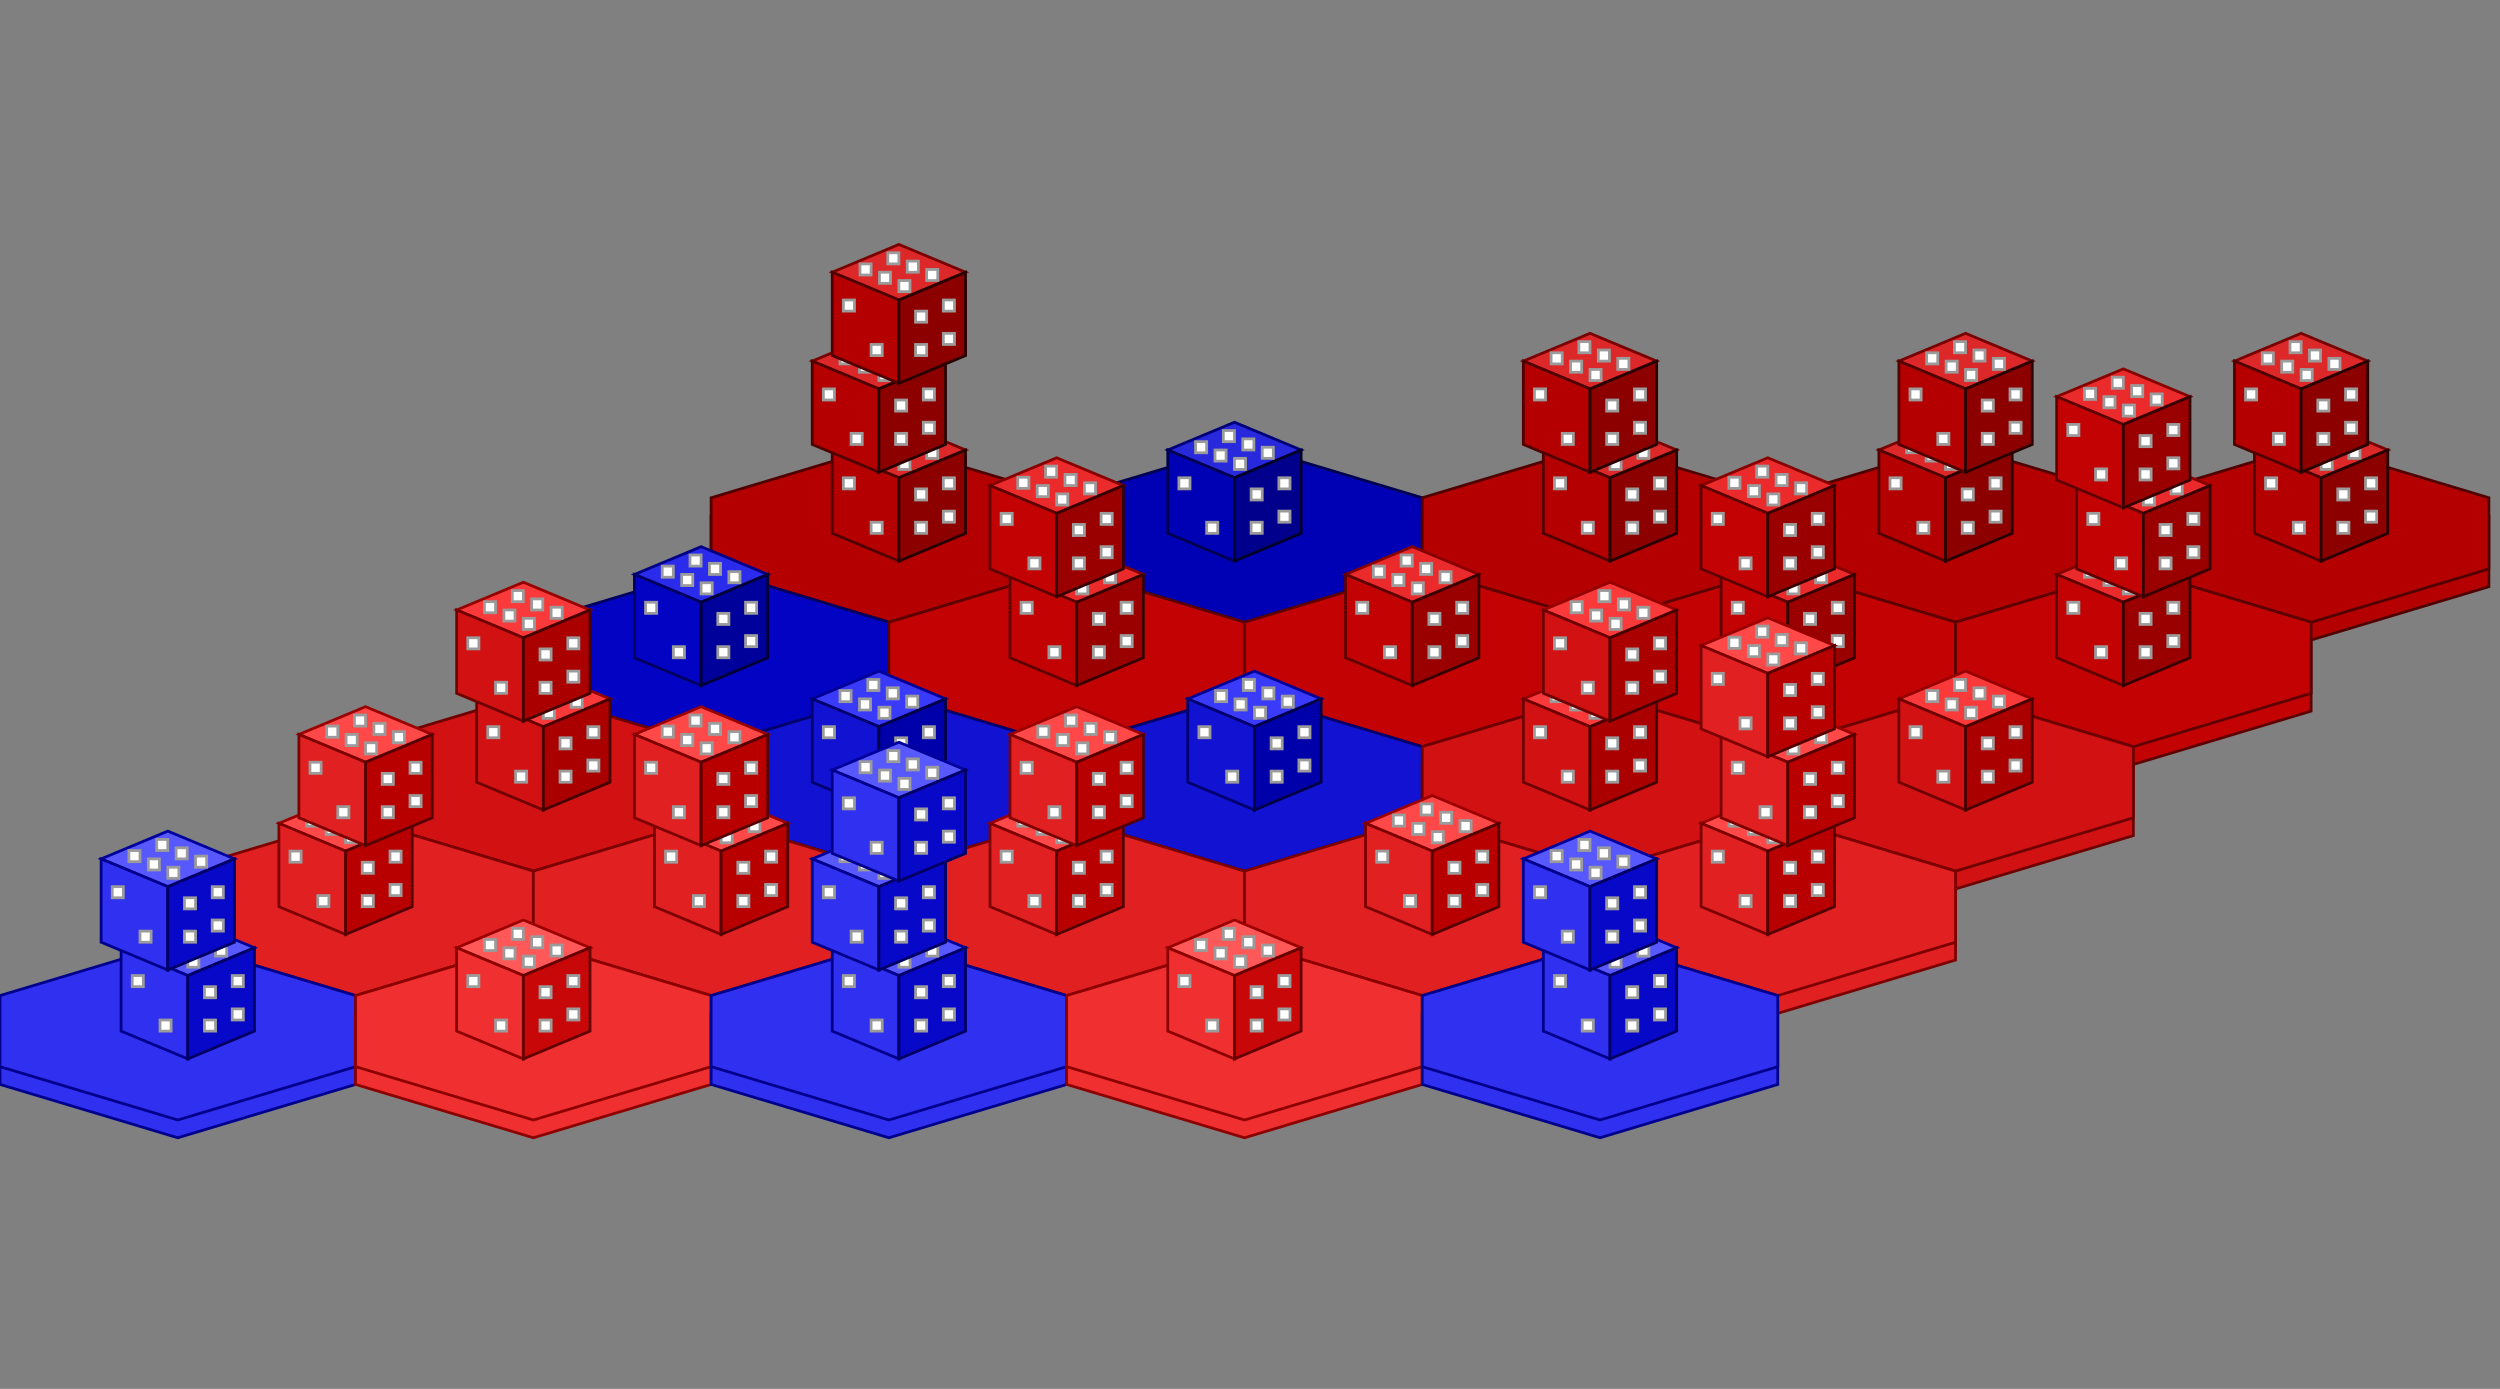 <svg xmlns="http://www.w3.org/2000/svg" xmlns:xlink="http://www.w3.org/1999/xlink" height="500" width="900"><rect width="100%" height="100%" fill="#808080" stroke="none"/><polygon points="256,185.6 320,166.4 384,185.6 384,211.2 320,230.4 256,211.2 " style="fill:rgb(180,0,0);stroke:rgb(80,0,0)"></polygon><polygon points="256,179.2 320,160.0 384,179.2 384,204.8 320,224.0 256,204.8 " style="fill:rgb(180,0,0);stroke:rgb(80,0,0)"></polygon><polygon points="323.6,152 299.6,162.0 323.6,172.0 347.6,162.0 " style="fill:rgb(220,40,40);stroke:rgb(120,0,0)"></polygon><polygon points="323.6,172.0 299.6,162.0 299.6,192 323.6,202.0 " style="fill:rgb(180,0,0);stroke:rgb(80,0,0)"></polygon><polygon points="323.6,172.0 347.6,162.0 347.6,192 323.6,202.0 " style="fill:rgb(140,0,0);stroke:rgb(40,0,0)"></polygon><polygon points="319.6,155.0 319.6,159.0 323.6,159.0 323.6,155.0 " style="fill:rgb(255,255,255);stroke:rgb(155,155,155)"></polygon><polygon points="326.6,158.0 326.6,162.0 330.6,162.0 330.6,158.0 " style="fill:rgb(255,255,255);stroke:rgb(155,155,155)"></polygon><polygon points="333.6,161.0 333.6,165.0 337.6,165.0 337.6,161.0 " style="fill:rgb(255,255,255);stroke:rgb(155,155,155)"></polygon><polygon points="309.6,159.0 309.6,163.0 313.6,163.0 313.6,159.0 " style="fill:rgb(255,255,255);stroke:rgb(155,155,155)"></polygon><polygon points="316.6,162.0 316.6,166.0 320.6,166.0 320.6,162.0 " style="fill:rgb(255,255,255);stroke:rgb(155,155,155)"></polygon><polygon points="323.6,165.0 323.6,169.0 327.6,169.0 327.6,165.0 " style="fill:rgb(255,255,255);stroke:rgb(155,155,155)"></polygon><polygon points="329.6,176.0 329.6,180.0 333.6,180.0 333.6,176.0 " style="fill:rgb(255,255,255);stroke:rgb(155,155,155)"></polygon><polygon points="329.6,188.0 329.6,192.0 333.6,192.0 333.6,188.0 " style="fill:rgb(255,255,255);stroke:rgb(155,155,155)"></polygon><polygon points="339.6,172.0 339.6,176.0 343.6,176.0 343.6,172.0 " style="fill:rgb(255,255,255);stroke:rgb(155,155,155)"></polygon><polygon points="339.6,184.0 339.6,188.0 343.6,188.0 343.6,184.0 " style="fill:rgb(255,255,255);stroke:rgb(155,155,155)"></polygon><polygon points="303.6,172.0 303.6,176.0 307.6,176.0 307.6,172.0 " style="fill:rgb(255,255,255);stroke:rgb(155,155,155)"></polygon><polygon points="313.6,188.0 313.6,192.0 317.6,192.0 317.6,188.0 " style="fill:rgb(255,255,255);stroke:rgb(155,155,155)"></polygon><polygon points="316.4,120.0 292.4,130.0 316.4,140.0 340.4,130.0 " style="fill:rgb(220,40,40);stroke:rgb(120,0,0)"></polygon><polygon points="316.4,140.0 292.4,130.0 292.4,160.0 316.4,170.0 " style="fill:rgb(180,0,0);stroke:rgb(80,0,0)"></polygon><polygon points="316.4,140.0 340.4,130.0 340.4,160.0 316.4,170.0 " style="fill:rgb(140,0,0);stroke:rgb(40,0,0)"></polygon><polygon points="312.4,123.0 312.4,127.0 316.4,127.0 316.4,123.0 " style="fill:rgb(255,255,255);stroke:rgb(155,155,155)"></polygon><polygon points="319.4,126.0 319.4,130.0 323.4,130.0 323.4,126.0 " style="fill:rgb(255,255,255);stroke:rgb(155,155,155)"></polygon><polygon points="326.4,129.0 326.4,133.0 330.4,133.0 330.4,129.0 " style="fill:rgb(255,255,255);stroke:rgb(155,155,155)"></polygon><polygon points="302.4,127.0 302.4,131.0 306.4,131.0 306.4,127.0 " style="fill:rgb(255,255,255);stroke:rgb(155,155,155)"></polygon><polygon points="309.4,130.0 309.4,134.0 313.4,134.0 313.4,130.0 " style="fill:rgb(255,255,255);stroke:rgb(155,155,155)"></polygon><polygon points="316.4,133.0 316.4,137.0 320.4,137.0 320.4,133.0 " style="fill:rgb(255,255,255);stroke:rgb(155,155,155)"></polygon><polygon points="322.4,144.0 322.4,148.0 326.4,148.0 326.4,144.0 " style="fill:rgb(255,255,255);stroke:rgb(155,155,155)"></polygon><polygon points="322.4,156.0 322.4,160.0 326.4,160.0 326.4,156.0 " style="fill:rgb(255,255,255);stroke:rgb(155,155,155)"></polygon><polygon points="332.4,140.0 332.4,144.0 336.4,144.0 336.4,140.0 " style="fill:rgb(255,255,255);stroke:rgb(155,155,155)"></polygon><polygon points="332.4,152.0 332.4,156.0 336.4,156.0 336.4,152.0 " style="fill:rgb(255,255,255);stroke:rgb(155,155,155)"></polygon><polygon points="296.4,140.0 296.4,144.0 300.4,144.0 300.4,140.0 " style="fill:rgb(255,255,255);stroke:rgb(155,155,155)"></polygon><polygon points="306.4,156.0 306.4,160.0 310.4,160.0 310.4,156.0 " style="fill:rgb(255,255,255);stroke:rgb(155,155,155)"></polygon><polygon points="323.6,88.0 299.6,98.0 323.6,108.0 347.6,98.0 " style="fill:rgb(220,40,40);stroke:rgb(120,0,0)"></polygon><polygon points="323.6,108.0 299.6,98.0 299.6,128.0 323.6,138.0 " style="fill:rgb(180,0,0);stroke:rgb(80,0,0)"></polygon><polygon points="323.6,108.0 347.6,98.0 347.6,128.0 323.6,138.0 " style="fill:rgb(140,0,0);stroke:rgb(40,0,0)"></polygon><polygon points="319.6,91.0 319.6,95.0 323.6,95.0 323.6,91.0 " style="fill:rgb(255,255,255);stroke:rgb(155,155,155)"></polygon><polygon points="326.6,94.0 326.6,98.0 330.6,98.0 330.6,94.0 " style="fill:rgb(255,255,255);stroke:rgb(155,155,155)"></polygon><polygon points="333.6,97.0 333.6,101.0 337.6,101.0 337.6,97.0 " style="fill:rgb(255,255,255);stroke:rgb(155,155,155)"></polygon><polygon points="309.6,95.0 309.6,99.0 313.6,99.0 313.6,95.0 " style="fill:rgb(255,255,255);stroke:rgb(155,155,155)"></polygon><polygon points="316.6,98.0 316.6,102.0 320.6,102.0 320.6,98.0 " style="fill:rgb(255,255,255);stroke:rgb(155,155,155)"></polygon><polygon points="323.6,101.0 323.6,105.0 327.6,105.0 327.6,101.0 " style="fill:rgb(255,255,255);stroke:rgb(155,155,155)"></polygon><polygon points="329.6,112.0 329.6,116.0 333.6,116.0 333.6,112.0 " style="fill:rgb(255,255,255);stroke:rgb(155,155,155)"></polygon><polygon points="329.6,124.0 329.6,128.0 333.6,128.0 333.6,124.0 " style="fill:rgb(255,255,255);stroke:rgb(155,155,155)"></polygon><polygon points="339.6,108.0 339.6,112.0 343.6,112.0 343.6,108.0 " style="fill:rgb(255,255,255);stroke:rgb(155,155,155)"></polygon><polygon points="339.6,120.0 339.6,124.0 343.6,124.0 343.6,120.0 " style="fill:rgb(255,255,255);stroke:rgb(155,155,155)"></polygon><polygon points="303.6,108.0 303.6,112.0 307.6,112.0 307.6,108.0 " style="fill:rgb(255,255,255);stroke:rgb(155,155,155)"></polygon><polygon points="313.6,124.0 313.6,128.0 317.6,128.0 317.6,124.0 " style="fill:rgb(255,255,255);stroke:rgb(155,155,155)"></polygon><polygon points="384,185.6 448,166.4 512,185.6 512,211.2 448,230.4 384,211.2 " style="fill:rgb(0,0,180);stroke:rgb(0,0,80)"></polygon><polygon points="384,179.2 448,160.0 512,179.2 512,204.8 448,224.0 384,204.8 " style="fill:rgb(0,0,180);stroke:rgb(0,0,80)"></polygon><polygon points="444.4,152 420.4,162.0 444.4,172.0 468.4,162.0 " style="fill:rgb(40,40,220);stroke:rgb(0,0,120)"></polygon><polygon points="444.4,172.0 420.4,162.0 420.4,192 444.4,202.0 " style="fill:rgb(0,0,180);stroke:rgb(0,0,80)"></polygon><polygon points="444.4,172.0 468.4,162.0 468.4,192 444.4,202.0 " style="fill:rgb(0,0,140);stroke:rgb(0,0,40)"></polygon><polygon points="440.4,155.0 440.4,159.0 444.4,159.0 444.4,155.0 " style="fill:rgb(255,255,255);stroke:rgb(155,155,155)"></polygon><polygon points="447.4,158.0 447.4,162.0 451.4,162.0 451.4,158.0 " style="fill:rgb(255,255,255);stroke:rgb(155,155,155)"></polygon><polygon points="454.4,161.0 454.4,165.0 458.4,165.0 458.4,161.0 " style="fill:rgb(255,255,255);stroke:rgb(155,155,155)"></polygon><polygon points="430.4,159.0 430.4,163.0 434.4,163.0 434.4,159.0 " style="fill:rgb(255,255,255);stroke:rgb(155,155,155)"></polygon><polygon points="437.4,162.0 437.4,166.0 441.4,166.0 441.4,162.0 " style="fill:rgb(255,255,255);stroke:rgb(155,155,155)"></polygon><polygon points="444.4,165.0 444.4,169.0 448.4,169.0 448.4,165.0 " style="fill:rgb(255,255,255);stroke:rgb(155,155,155)"></polygon><polygon points="450.4,176.0 450.4,180.0 454.4,180.0 454.4,176.0 " style="fill:rgb(255,255,255);stroke:rgb(155,155,155)"></polygon><polygon points="450.4,188.0 450.4,192.0 454.4,192.0 454.4,188.0 " style="fill:rgb(255,255,255);stroke:rgb(155,155,155)"></polygon><polygon points="460.4,172.0 460.4,176.0 464.4,176.0 464.4,172.0 " style="fill:rgb(255,255,255);stroke:rgb(155,155,155)"></polygon><polygon points="460.4,184.0 460.4,188.0 464.4,188.0 464.4,184.0 " style="fill:rgb(255,255,255);stroke:rgb(155,155,155)"></polygon><polygon points="424.4,172.0 424.4,176.0 428.4,176.0 428.4,172.0 " style="fill:rgb(255,255,255);stroke:rgb(155,155,155)"></polygon><polygon points="434.4,188.0 434.4,192.0 438.4,192.0 438.4,188.0 " style="fill:rgb(255,255,255);stroke:rgb(155,155,155)"></polygon><polygon points="512,185.6 576,166.4 640,185.6 640,211.2 576,230.4 512,211.2 " style="fill:rgb(180,0,0);stroke:rgb(80,0,0)"></polygon><polygon points="512,179.2 576,160.0 640,179.2 640,204.8 576,224.0 512,204.8 " style="fill:rgb(180,0,0);stroke:rgb(80,0,0)"></polygon><polygon points="579.6,152 555.6,162.0 579.6,172.0 603.6,162.0 " style="fill:rgb(220,40,40);stroke:rgb(120,0,0)"></polygon><polygon points="579.6,172.0 555.6,162.0 555.6,192 579.6,202.0 " style="fill:rgb(180,0,0);stroke:rgb(80,0,0)"></polygon><polygon points="579.6,172.0 603.6,162.0 603.6,192 579.6,202.0 " style="fill:rgb(140,0,0);stroke:rgb(40,0,0)"></polygon><polygon points="575.6,155.0 575.6,159.0 579.6,159.0 579.6,155.0 " style="fill:rgb(255,255,255);stroke:rgb(155,155,155)"></polygon><polygon points="582.6,158.0 582.6,162.0 586.6,162.0 586.6,158.0 " style="fill:rgb(255,255,255);stroke:rgb(155,155,155)"></polygon><polygon points="589.6,161.0 589.6,165.0 593.6,165.0 593.6,161.0 " style="fill:rgb(255,255,255);stroke:rgb(155,155,155)"></polygon><polygon points="565.6,159.0 565.6,163.0 569.6,163.0 569.6,159.0 " style="fill:rgb(255,255,255);stroke:rgb(155,155,155)"></polygon><polygon points="572.6,162.0 572.6,166.0 576.6,166.0 576.6,162.0 " style="fill:rgb(255,255,255);stroke:rgb(155,155,155)"></polygon><polygon points="579.6,165.0 579.6,169.0 583.6,169.0 583.6,165.0 " style="fill:rgb(255,255,255);stroke:rgb(155,155,155)"></polygon><polygon points="585.6,176.0 585.6,180.0 589.6,180.0 589.6,176.0 " style="fill:rgb(255,255,255);stroke:rgb(155,155,155)"></polygon><polygon points="585.6,188.0 585.6,192.0 589.6,192.0 589.6,188.0 " style="fill:rgb(255,255,255);stroke:rgb(155,155,155)"></polygon><polygon points="595.6,172.0 595.6,176.0 599.6,176.0 599.6,172.0 " style="fill:rgb(255,255,255);stroke:rgb(155,155,155)"></polygon><polygon points="595.6,184.0 595.6,188.0 599.6,188.0 599.6,184.0 " style="fill:rgb(255,255,255);stroke:rgb(155,155,155)"></polygon><polygon points="559.6,172.0 559.6,176.0 563.6,176.0 563.6,172.0 " style="fill:rgb(255,255,255);stroke:rgb(155,155,155)"></polygon><polygon points="569.6,188.0 569.6,192.0 573.6,192.0 573.6,188.0 " style="fill:rgb(255,255,255);stroke:rgb(155,155,155)"></polygon><polygon points="572.4,120.0 548.4,130.0 572.4,140.0 596.4,130.0 " style="fill:rgb(220,40,40);stroke:rgb(120,0,0)"></polygon><polygon points="572.4,140.0 548.4,130.0 548.4,160.0 572.4,170.0 " style="fill:rgb(180,0,0);stroke:rgb(80,0,0)"></polygon><polygon points="572.4,140.0 596.4,130.0 596.4,160.0 572.4,170.0 " style="fill:rgb(140,0,0);stroke:rgb(40,0,0)"></polygon><polygon points="568.4,123.0 568.4,127.0 572.4,127.0 572.4,123.0 " style="fill:rgb(255,255,255);stroke:rgb(155,155,155)"></polygon><polygon points="575.4,126.0 575.4,130.0 579.4,130.0 579.4,126.0 " style="fill:rgb(255,255,255);stroke:rgb(155,155,155)"></polygon><polygon points="582.4,129.0 582.4,133.0 586.4,133.0 586.4,129.0 " style="fill:rgb(255,255,255);stroke:rgb(155,155,155)"></polygon><polygon points="558.4,127.0 558.4,131.0 562.4,131.0 562.4,127.0 " style="fill:rgb(255,255,255);stroke:rgb(155,155,155)"></polygon><polygon points="565.4,130.0 565.4,134.0 569.4,134.0 569.4,130.0 " style="fill:rgb(255,255,255);stroke:rgb(155,155,155)"></polygon><polygon points="572.4,133.0 572.4,137.0 576.4,137.0 576.4,133.0 " style="fill:rgb(255,255,255);stroke:rgb(155,155,155)"></polygon><polygon points="578.4,144.0 578.4,148.0 582.4,148.0 582.4,144.0 " style="fill:rgb(255,255,255);stroke:rgb(155,155,155)"></polygon><polygon points="578.4,156.0 578.4,160.0 582.4,160.0 582.4,156.0 " style="fill:rgb(255,255,255);stroke:rgb(155,155,155)"></polygon><polygon points="588.4,140.0 588.4,144.0 592.4,144.0 592.4,140.0 " style="fill:rgb(255,255,255);stroke:rgb(155,155,155)"></polygon><polygon points="588.4,152.0 588.4,156.0 592.4,156.0 592.4,152.0 " style="fill:rgb(255,255,255);stroke:rgb(155,155,155)"></polygon><polygon points="552.4,140.0 552.4,144.0 556.4,144.0 556.4,140.0 " style="fill:rgb(255,255,255);stroke:rgb(155,155,155)"></polygon><polygon points="562.4,156.0 562.4,160.0 566.4,160.0 566.4,156.0 " style="fill:rgb(255,255,255);stroke:rgb(155,155,155)"></polygon><polygon points="640,185.6 704,166.4 768,185.6 768,211.2 704,230.4 640,211.2 " style="fill:rgb(180,0,0);stroke:rgb(80,0,0)"></polygon><polygon points="640,179.2 704,160.0 768,179.2 768,204.8 704,224.0 640,204.8 " style="fill:rgb(180,0,0);stroke:rgb(80,0,0)"></polygon><polygon points="700.4,152 676.4,162.0 700.4,172.0 724.4,162.0 " style="fill:rgb(220,40,40);stroke:rgb(120,0,0)"></polygon><polygon points="700.4,172.0 676.4,162.0 676.4,192 700.4,202.0 " style="fill:rgb(180,0,0);stroke:rgb(80,0,0)"></polygon><polygon points="700.4,172.0 724.4,162.0 724.4,192 700.4,202.0 " style="fill:rgb(140,0,0);stroke:rgb(40,0,0)"></polygon><polygon points="696.4,155.0 696.4,159.0 700.4,159.0 700.4,155.0 " style="fill:rgb(255,255,255);stroke:rgb(155,155,155)"></polygon><polygon points="703.4,158.0 703.4,162.0 707.4,162.0 707.4,158.0 " style="fill:rgb(255,255,255);stroke:rgb(155,155,155)"></polygon><polygon points="710.4,161.0 710.4,165.0 714.4,165.0 714.4,161.0 " style="fill:rgb(255,255,255);stroke:rgb(155,155,155)"></polygon><polygon points="686.4,159.0 686.4,163.0 690.4,163.0 690.4,159.0 " style="fill:rgb(255,255,255);stroke:rgb(155,155,155)"></polygon><polygon points="693.4,162.0 693.4,166.0 697.4,166.0 697.4,162.0 " style="fill:rgb(255,255,255);stroke:rgb(155,155,155)"></polygon><polygon points="700.4,165.0 700.4,169.0 704.4,169.0 704.4,165.0 " style="fill:rgb(255,255,255);stroke:rgb(155,155,155)"></polygon><polygon points="706.4,176.0 706.4,180.0 710.4,180.0 710.4,176.0 " style="fill:rgb(255,255,255);stroke:rgb(155,155,155)"></polygon><polygon points="706.4,188.0 706.4,192.0 710.4,192.0 710.4,188.0 " style="fill:rgb(255,255,255);stroke:rgb(155,155,155)"></polygon><polygon points="716.4,172.0 716.4,176.0 720.4,176.0 720.4,172.0 " style="fill:rgb(255,255,255);stroke:rgb(155,155,155)"></polygon><polygon points="716.4,184.0 716.4,188.0 720.4,188.0 720.4,184.0 " style="fill:rgb(255,255,255);stroke:rgb(155,155,155)"></polygon><polygon points="680.4,172.0 680.4,176.0 684.4,176.0 684.4,172.0 " style="fill:rgb(255,255,255);stroke:rgb(155,155,155)"></polygon><polygon points="690.4,188.0 690.4,192.0 694.4,192.0 694.4,188.0 " style="fill:rgb(255,255,255);stroke:rgb(155,155,155)"></polygon><polygon points="707.6,120.0 683.6,130.0 707.6,140.0 731.6,130.0 " style="fill:rgb(220,40,40);stroke:rgb(120,0,0)"></polygon><polygon points="707.6,140.0 683.6,130.0 683.6,160.0 707.6,170.0 " style="fill:rgb(180,0,0);stroke:rgb(80,0,0)"></polygon><polygon points="707.6,140.0 731.6,130.0 731.6,160.0 707.6,170.0 " style="fill:rgb(140,0,0);stroke:rgb(40,0,0)"></polygon><polygon points="703.6,123.0 703.6,127.0 707.6,127.0 707.6,123.0 " style="fill:rgb(255,255,255);stroke:rgb(155,155,155)"></polygon><polygon points="710.6,126.0 710.6,130.0 714.6,130.0 714.6,126.0 " style="fill:rgb(255,255,255);stroke:rgb(155,155,155)"></polygon><polygon points="717.6,129.0 717.6,133.0 721.6,133.0 721.6,129.0 " style="fill:rgb(255,255,255);stroke:rgb(155,155,155)"></polygon><polygon points="693.6,127.0 693.6,131.0 697.6,131.0 697.6,127.0 " style="fill:rgb(255,255,255);stroke:rgb(155,155,155)"></polygon><polygon points="700.6,130.0 700.6,134.0 704.6,134.0 704.6,130.0 " style="fill:rgb(255,255,255);stroke:rgb(155,155,155)"></polygon><polygon points="707.6,133.0 707.6,137.0 711.6,137.0 711.6,133.0 " style="fill:rgb(255,255,255);stroke:rgb(155,155,155)"></polygon><polygon points="713.6,144.0 713.6,148.0 717.6,148.0 717.6,144.0 " style="fill:rgb(255,255,255);stroke:rgb(155,155,155)"></polygon><polygon points="713.6,156.0 713.6,160.0 717.6,160.0 717.6,156.0 " style="fill:rgb(255,255,255);stroke:rgb(155,155,155)"></polygon><polygon points="723.6,140.0 723.6,144.0 727.6,144.0 727.6,140.0 " style="fill:rgb(255,255,255);stroke:rgb(155,155,155)"></polygon><polygon points="723.6,152.0 723.6,156.0 727.6,156.0 727.6,152.0 " style="fill:rgb(255,255,255);stroke:rgb(155,155,155)"></polygon><polygon points="687.6,140.0 687.6,144.0 691.6,144.0 691.6,140.0 " style="fill:rgb(255,255,255);stroke:rgb(155,155,155)"></polygon><polygon points="697.6,156.0 697.6,160.0 701.6,160.0 701.6,156.0 " style="fill:rgb(255,255,255);stroke:rgb(155,155,155)"></polygon><polygon points="768,185.6 832,166.4 896,185.6 896,211.2 832,230.4 768,211.2 " style="fill:rgb(180,0,0);stroke:rgb(80,0,0)"></polygon><polygon points="768,179.2 832,160.0 896,179.2 896,204.8 832,224.0 768,204.8 " style="fill:rgb(180,0,0);stroke:rgb(80,0,0)"></polygon><polygon points="835.6,152 811.6,162.0 835.6,172.0 859.6,162.0 " style="fill:rgb(220,40,40);stroke:rgb(120,0,0)"></polygon><polygon points="835.6,172.0 811.6,162.0 811.6,192 835.6,202.0 " style="fill:rgb(180,0,0);stroke:rgb(80,0,0)"></polygon><polygon points="835.6,172.0 859.6,162.0 859.6,192 835.6,202.0 " style="fill:rgb(140,0,0);stroke:rgb(40,0,0)"></polygon><polygon points="831.6,155.0 831.6,159.0 835.6,159.0 835.6,155.0 " style="fill:rgb(255,255,255);stroke:rgb(155,155,155)"></polygon><polygon points="838.6,158.0 838.6,162.0 842.6,162.0 842.6,158.0 " style="fill:rgb(255,255,255);stroke:rgb(155,155,155)"></polygon><polygon points="845.6,161.0 845.6,165.0 849.6,165.0 849.6,161.0 " style="fill:rgb(255,255,255);stroke:rgb(155,155,155)"></polygon><polygon points="821.6,159.0 821.6,163.0 825.6,163.0 825.6,159.0 " style="fill:rgb(255,255,255);stroke:rgb(155,155,155)"></polygon><polygon points="828.6,162.0 828.6,166.0 832.6,166.0 832.6,162.0 " style="fill:rgb(255,255,255);stroke:rgb(155,155,155)"></polygon><polygon points="835.6,165.0 835.6,169.0 839.6,169.0 839.6,165.0 " style="fill:rgb(255,255,255);stroke:rgb(155,155,155)"></polygon><polygon points="841.6,176.0 841.6,180.0 845.6,180.0 845.6,176.0 " style="fill:rgb(255,255,255);stroke:rgb(155,155,155)"></polygon><polygon points="841.6,188.0 841.6,192.0 845.6,192.0 845.6,188.0 " style="fill:rgb(255,255,255);stroke:rgb(155,155,155)"></polygon><polygon points="851.6,172.0 851.6,176.0 855.6,176.0 855.6,172.0 " style="fill:rgb(255,255,255);stroke:rgb(155,155,155)"></polygon><polygon points="851.6,184.0 851.6,188.0 855.6,188.0 855.6,184.0 " style="fill:rgb(255,255,255);stroke:rgb(155,155,155)"></polygon><polygon points="815.6,172.0 815.6,176.0 819.6,176.0 819.6,172.0 " style="fill:rgb(255,255,255);stroke:rgb(155,155,155)"></polygon><polygon points="825.6,188.0 825.6,192.0 829.6,192.0 829.6,188.0 " style="fill:rgb(255,255,255);stroke:rgb(155,155,155)"></polygon><polygon points="828.4,120.0 804.4,130.0 828.4,140.0 852.4,130.0 " style="fill:rgb(220,40,40);stroke:rgb(120,0,0)"></polygon><polygon points="828.4,140.0 804.4,130.0 804.4,160.0 828.4,170.0 " style="fill:rgb(180,0,0);stroke:rgb(80,0,0)"></polygon><polygon points="828.4,140.0 852.4,130.0 852.4,160.0 828.4,170.0 " style="fill:rgb(140,0,0);stroke:rgb(40,0,0)"></polygon><polygon points="824.4,123.0 824.4,127.0 828.4,127.0 828.4,123.0 " style="fill:rgb(255,255,255);stroke:rgb(155,155,155)"></polygon><polygon points="831.4,126.0 831.4,130.0 835.4,130.0 835.4,126.0 " style="fill:rgb(255,255,255);stroke:rgb(155,155,155)"></polygon><polygon points="838.4,129.0 838.4,133.0 842.4,133.0 842.4,129.0 " style="fill:rgb(255,255,255);stroke:rgb(155,155,155)"></polygon><polygon points="814.4,127.0 814.4,131.0 818.4,131.0 818.4,127.0 " style="fill:rgb(255,255,255);stroke:rgb(155,155,155)"></polygon><polygon points="821.4,130.0 821.4,134.0 825.4,134.0 825.4,130.0 " style="fill:rgb(255,255,255);stroke:rgb(155,155,155)"></polygon><polygon points="828.4,133.0 828.4,137.0 832.4,137.0 832.4,133.0 " style="fill:rgb(255,255,255);stroke:rgb(155,155,155)"></polygon><polygon points="834.4,144.0 834.4,148.0 838.4,148.0 838.4,144.0 " style="fill:rgb(255,255,255);stroke:rgb(155,155,155)"></polygon><polygon points="834.4,156.0 834.4,160.0 838.4,160.0 838.4,156.0 " style="fill:rgb(255,255,255);stroke:rgb(155,155,155)"></polygon><polygon points="844.4,140.0 844.4,144.0 848.4,144.0 848.4,140.0 " style="fill:rgb(255,255,255);stroke:rgb(155,155,155)"></polygon><polygon points="844.4,152.0 844.4,156.0 848.4,156.0 848.4,152.0 " style="fill:rgb(255,255,255);stroke:rgb(155,155,155)"></polygon><polygon points="808.4,140.0 808.4,144.0 812.4,144.0 812.4,140.0 " style="fill:rgb(255,255,255);stroke:rgb(155,155,155)"></polygon><polygon points="818.4,156.0 818.4,160.0 822.4,160.0 822.4,156.0 " style="fill:rgb(255,255,255);stroke:rgb(155,155,155)"></polygon><polygon points="192,230.4 256,211.2 320,230.4 320,256.0 256,275.2 192,256.0 " style="fill:rgb(3,3,195);stroke:rgb(0,0,95)"></polygon><polygon points="192,224.0 256,204.8 320,224.0 320,249.6 256,268.8 192,249.6 " style="fill:rgb(3,3,195);stroke:rgb(0,0,95)"></polygon><polygon points="252.4,196.8 228.4,206.8 252.4,216.8 276.4,206.8 " style="fill:rgb(43,43,235);stroke:rgb(0,0,135)"></polygon><polygon points="252.4,216.8 228.4,206.8 228.4,236.8 252.4,246.8 " style="fill:rgb(3,3,195);stroke:rgb(0,0,95)"></polygon><polygon points="252.4,216.8 276.4,206.8 276.4,236.8 252.4,246.8 " style="fill:rgb(0,0,155);stroke:rgb(0,0,55)"></polygon><polygon points="248.4,199.8 248.4,203.8 252.4,203.8 252.4,199.8 " style="fill:rgb(255,255,255);stroke:rgb(155,155,155)"></polygon><polygon points="255.4,202.8 255.4,206.8 259.4,206.8 259.4,202.8 " style="fill:rgb(255,255,255);stroke:rgb(155,155,155)"></polygon><polygon points="262.4,205.8 262.4,209.8 266.4,209.8 266.4,205.8 " style="fill:rgb(255,255,255);stroke:rgb(155,155,155)"></polygon><polygon points="238.4,203.8 238.4,207.8 242.4,207.8 242.4,203.8 " style="fill:rgb(255,255,255);stroke:rgb(155,155,155)"></polygon><polygon points="245.4,206.8 245.4,210.8 249.4,210.8 249.4,206.8 " style="fill:rgb(255,255,255);stroke:rgb(155,155,155)"></polygon><polygon points="252.4,209.8 252.4,213.8 256.4,213.8 256.4,209.8 " style="fill:rgb(255,255,255);stroke:rgb(155,155,155)"></polygon><polygon points="258.4,220.8 258.4,224.8 262.4,224.8 262.4,220.8 " style="fill:rgb(255,255,255);stroke:rgb(155,155,155)"></polygon><polygon points="258.4,232.8 258.4,236.8 262.4,236.8 262.4,232.8 " style="fill:rgb(255,255,255);stroke:rgb(155,155,155)"></polygon><polygon points="268.4,216.8 268.4,220.8 272.4,220.8 272.4,216.8 " style="fill:rgb(255,255,255);stroke:rgb(155,155,155)"></polygon><polygon points="268.4,228.8 268.4,232.8 272.4,232.8 272.4,228.8 " style="fill:rgb(255,255,255);stroke:rgb(155,155,155)"></polygon><polygon points="232.4,216.8 232.4,220.8 236.4,220.8 236.4,216.8 " style="fill:rgb(255,255,255);stroke:rgb(155,155,155)"></polygon><polygon points="242.4,232.8 242.4,236.8 246.4,236.8 246.4,232.8 " style="fill:rgb(255,255,255);stroke:rgb(155,155,155)"></polygon><polygon points="320,230.4 384,211.2 448,230.4 448,256.0 384,275.2 320,256.0 " style="fill:rgb(195,3,3);stroke:rgb(95,0,0)"></polygon><polygon points="320,224.0 384,204.8 448,224.0 448,249.6 384,268.8 320,249.6 " style="fill:rgb(195,3,3);stroke:rgb(95,0,0)"></polygon><polygon points="387.6,196.8 363.6,206.8 387.6,216.8 411.6,206.8 " style="fill:rgb(235,43,43);stroke:rgb(135,0,0)"></polygon><polygon points="387.6,216.8 363.6,206.8 363.6,236.8 387.6,246.8 " style="fill:rgb(195,3,3);stroke:rgb(95,0,0)"></polygon><polygon points="387.6,216.8 411.6,206.8 411.6,236.8 387.6,246.8 " style="fill:rgb(155,0,0);stroke:rgb(55,0,0)"></polygon><polygon points="383.6,199.8 383.6,203.8 387.6,203.8 387.6,199.8 " style="fill:rgb(255,255,255);stroke:rgb(155,155,155)"></polygon><polygon points="390.6,202.8 390.6,206.8 394.6,206.8 394.6,202.8 " style="fill:rgb(255,255,255);stroke:rgb(155,155,155)"></polygon><polygon points="397.6,205.8 397.6,209.8 401.6,209.8 401.6,205.8 " style="fill:rgb(255,255,255);stroke:rgb(155,155,155)"></polygon><polygon points="373.6,203.8 373.6,207.8 377.6,207.8 377.6,203.8 " style="fill:rgb(255,255,255);stroke:rgb(155,155,155)"></polygon><polygon points="380.6,206.8 380.6,210.8 384.6,210.8 384.6,206.8 " style="fill:rgb(255,255,255);stroke:rgb(155,155,155)"></polygon><polygon points="387.6,209.8 387.6,213.8 391.6,213.8 391.6,209.8 " style="fill:rgb(255,255,255);stroke:rgb(155,155,155)"></polygon><polygon points="393.6,220.8 393.6,224.8 397.6,224.8 397.6,220.8 " style="fill:rgb(255,255,255);stroke:rgb(155,155,155)"></polygon><polygon points="393.6,232.8 393.6,236.8 397.6,236.8 397.6,232.8 " style="fill:rgb(255,255,255);stroke:rgb(155,155,155)"></polygon><polygon points="403.6,216.8 403.6,220.8 407.6,220.8 407.6,216.8 " style="fill:rgb(255,255,255);stroke:rgb(155,155,155)"></polygon><polygon points="403.6,228.8 403.6,232.8 407.6,232.8 407.6,228.8 " style="fill:rgb(255,255,255);stroke:rgb(155,155,155)"></polygon><polygon points="367.6,216.8 367.6,220.8 371.6,220.8 371.6,216.8 " style="fill:rgb(255,255,255);stroke:rgb(155,155,155)"></polygon><polygon points="377.6,232.8 377.6,236.8 381.6,236.8 381.6,232.8 " style="fill:rgb(255,255,255);stroke:rgb(155,155,155)"></polygon><polygon points="380.4,164.8 356.4,174.8 380.4,184.8 404.4,174.8 " style="fill:rgb(235,43,43);stroke:rgb(135,0,0)"></polygon><polygon points="380.4,184.8 356.4,174.8 356.4,204.8 380.4,214.8 " style="fill:rgb(195,3,3);stroke:rgb(95,0,0)"></polygon><polygon points="380.4,184.8 404.4,174.8 404.4,204.8 380.4,214.8 " style="fill:rgb(155,0,0);stroke:rgb(55,0,0)"></polygon><polygon points="376.4,167.8 376.4,171.8 380.4,171.8 380.4,167.8 " style="fill:rgb(255,255,255);stroke:rgb(155,155,155)"></polygon><polygon points="383.4,170.8 383.4,174.8 387.4,174.8 387.4,170.8 " style="fill:rgb(255,255,255);stroke:rgb(155,155,155)"></polygon><polygon points="390.4,173.8 390.4,177.8 394.4,177.8 394.4,173.8 " style="fill:rgb(255,255,255);stroke:rgb(155,155,155)"></polygon><polygon points="366.4,171.8 366.4,175.8 370.4,175.8 370.4,171.8 " style="fill:rgb(255,255,255);stroke:rgb(155,155,155)"></polygon><polygon points="373.4,174.8 373.4,178.8 377.4,178.8 377.4,174.8 " style="fill:rgb(255,255,255);stroke:rgb(155,155,155)"></polygon><polygon points="380.4,177.8 380.4,181.8 384.4,181.8 384.4,177.8 " style="fill:rgb(255,255,255);stroke:rgb(155,155,155)"></polygon><polygon points="386.4,188.8 386.4,192.8 390.4,192.8 390.4,188.8 " style="fill:rgb(255,255,255);stroke:rgb(155,155,155)"></polygon><polygon points="386.4,200.8 386.4,204.8 390.4,204.8 390.4,200.8 " style="fill:rgb(255,255,255);stroke:rgb(155,155,155)"></polygon><polygon points="396.4,184.8 396.4,188.8 400.4,188.8 400.4,184.8 " style="fill:rgb(255,255,255);stroke:rgb(155,155,155)"></polygon><polygon points="396.4,196.8 396.4,200.8 400.4,200.8 400.4,196.8 " style="fill:rgb(255,255,255);stroke:rgb(155,155,155)"></polygon><polygon points="360.4,184.8 360.4,188.8 364.4,188.8 364.4,184.8 " style="fill:rgb(255,255,255);stroke:rgb(155,155,155)"></polygon><polygon points="370.4,200.8 370.4,204.8 374.4,204.8 374.4,200.8 " style="fill:rgb(255,255,255);stroke:rgb(155,155,155)"></polygon><polygon points="448,230.4 512,211.2 576,230.4 576,256.0 512,275.2 448,256.0 " style="fill:rgb(195,3,3);stroke:rgb(95,0,0)"></polygon><polygon points="448,224.0 512,204.8 576,224.0 576,249.6 512,268.8 448,249.6 " style="fill:rgb(195,3,3);stroke:rgb(95,0,0)"></polygon><polygon points="508.4,196.8 484.4,206.8 508.4,216.8 532.4,206.8 " style="fill:rgb(235,43,43);stroke:rgb(135,0,0)"></polygon><polygon points="508.4,216.8 484.4,206.8 484.4,236.8 508.4,246.8 " style="fill:rgb(195,3,3);stroke:rgb(95,0,0)"></polygon><polygon points="508.4,216.8 532.4,206.8 532.4,236.8 508.4,246.8 " style="fill:rgb(155,0,0);stroke:rgb(55,0,0)"></polygon><polygon points="504.4,199.8 504.4,203.8 508.4,203.8 508.4,199.8 " style="fill:rgb(255,255,255);stroke:rgb(155,155,155)"></polygon><polygon points="511.4,202.8 511.4,206.8 515.4,206.8 515.4,202.8 " style="fill:rgb(255,255,255);stroke:rgb(155,155,155)"></polygon><polygon points="518.4,205.8 518.4,209.8 522.4,209.8 522.4,205.8 " style="fill:rgb(255,255,255);stroke:rgb(155,155,155)"></polygon><polygon points="494.4,203.8 494.4,207.8 498.4,207.8 498.4,203.8 " style="fill:rgb(255,255,255);stroke:rgb(155,155,155)"></polygon><polygon points="501.4,206.8 501.4,210.8 505.4,210.8 505.4,206.8 " style="fill:rgb(255,255,255);stroke:rgb(155,155,155)"></polygon><polygon points="508.4,209.8 508.4,213.8 512.4,213.8 512.4,209.8 " style="fill:rgb(255,255,255);stroke:rgb(155,155,155)"></polygon><polygon points="514.4,220.8 514.4,224.8 518.4,224.8 518.4,220.8 " style="fill:rgb(255,255,255);stroke:rgb(155,155,155)"></polygon><polygon points="514.4,232.8 514.4,236.8 518.4,236.8 518.4,232.8 " style="fill:rgb(255,255,255);stroke:rgb(155,155,155)"></polygon><polygon points="524.4,216.8 524.4,220.8 528.4,220.8 528.4,216.8 " style="fill:rgb(255,255,255);stroke:rgb(155,155,155)"></polygon><polygon points="524.4,228.8 524.4,232.8 528.4,232.8 528.4,228.8 " style="fill:rgb(255,255,255);stroke:rgb(155,155,155)"></polygon><polygon points="488.4,216.8 488.4,220.8 492.4,220.8 492.4,216.8 " style="fill:rgb(255,255,255);stroke:rgb(155,155,155)"></polygon><polygon points="498.4,232.8 498.4,236.8 502.4,236.8 502.4,232.8 " style="fill:rgb(255,255,255);stroke:rgb(155,155,155)"></polygon><polygon points="576,230.4 640,211.2 704,230.4 704,256.0 640,275.2 576,256.0 " style="fill:rgb(195,3,3);stroke:rgb(95,0,0)"></polygon><polygon points="576,224.0 640,204.8 704,224.0 704,249.6 640,268.8 576,249.6 " style="fill:rgb(195,3,3);stroke:rgb(95,0,0)"></polygon><polygon points="643.6,196.8 619.6,206.8 643.6,216.8 667.6,206.8 " style="fill:rgb(235,43,43);stroke:rgb(135,0,0)"></polygon><polygon points="643.6,216.8 619.6,206.8 619.6,236.8 643.6,246.8 " style="fill:rgb(195,3,3);stroke:rgb(95,0,0)"></polygon><polygon points="643.6,216.8 667.6,206.8 667.6,236.8 643.6,246.8 " style="fill:rgb(155,0,0);stroke:rgb(55,0,0)"></polygon><polygon points="639.6,199.8 639.6,203.8 643.6,203.8 643.6,199.8 " style="fill:rgb(255,255,255);stroke:rgb(155,155,155)"></polygon><polygon points="646.6,202.8 646.6,206.8 650.6,206.8 650.6,202.8 " style="fill:rgb(255,255,255);stroke:rgb(155,155,155)"></polygon><polygon points="653.6,205.8 653.6,209.8 657.6,209.8 657.6,205.8 " style="fill:rgb(255,255,255);stroke:rgb(155,155,155)"></polygon><polygon points="629.6,203.8 629.6,207.8 633.6,207.8 633.6,203.8 " style="fill:rgb(255,255,255);stroke:rgb(155,155,155)"></polygon><polygon points="636.6,206.8 636.6,210.8 640.6,210.8 640.6,206.8 " style="fill:rgb(255,255,255);stroke:rgb(155,155,155)"></polygon><polygon points="643.6,209.8 643.6,213.8 647.6,213.8 647.6,209.8 " style="fill:rgb(255,255,255);stroke:rgb(155,155,155)"></polygon><polygon points="649.6,220.8 649.6,224.8 653.6,224.8 653.6,220.8 " style="fill:rgb(255,255,255);stroke:rgb(155,155,155)"></polygon><polygon points="649.6,232.8 649.6,236.8 653.6,236.8 653.6,232.8 " style="fill:rgb(255,255,255);stroke:rgb(155,155,155)"></polygon><polygon points="659.6,216.8 659.6,220.8 663.6,220.8 663.6,216.8 " style="fill:rgb(255,255,255);stroke:rgb(155,155,155)"></polygon><polygon points="659.6,228.8 659.6,232.8 663.6,232.8 663.6,228.8 " style="fill:rgb(255,255,255);stroke:rgb(155,155,155)"></polygon><polygon points="623.6,216.8 623.6,220.8 627.6,220.8 627.6,216.8 " style="fill:rgb(255,255,255);stroke:rgb(155,155,155)"></polygon><polygon points="633.6,232.8 633.6,236.8 637.6,236.8 637.6,232.8 " style="fill:rgb(255,255,255);stroke:rgb(155,155,155)"></polygon><polygon points="636.4,164.8 612.4,174.8 636.4,184.8 660.4,174.8 " style="fill:rgb(235,43,43);stroke:rgb(135,0,0)"></polygon><polygon points="636.4,184.8 612.4,174.8 612.4,204.8 636.4,214.8 " style="fill:rgb(195,3,3);stroke:rgb(95,0,0)"></polygon><polygon points="636.4,184.8 660.4,174.8 660.4,204.8 636.4,214.8 " style="fill:rgb(155,0,0);stroke:rgb(55,0,0)"></polygon><polygon points="632.4,167.8 632.4,171.8 636.4,171.8 636.4,167.8 " style="fill:rgb(255,255,255);stroke:rgb(155,155,155)"></polygon><polygon points="639.4,170.8 639.4,174.8 643.4,174.8 643.4,170.8 " style="fill:rgb(255,255,255);stroke:rgb(155,155,155)"></polygon><polygon points="646.4,173.8 646.4,177.8 650.4,177.8 650.4,173.8 " style="fill:rgb(255,255,255);stroke:rgb(155,155,155)"></polygon><polygon points="622.4,171.8 622.4,175.8 626.4,175.8 626.4,171.8 " style="fill:rgb(255,255,255);stroke:rgb(155,155,155)"></polygon><polygon points="629.4,174.8 629.4,178.8 633.4,178.8 633.4,174.8 " style="fill:rgb(255,255,255);stroke:rgb(155,155,155)"></polygon><polygon points="636.4,177.8 636.4,181.8 640.4,181.8 640.4,177.8 " style="fill:rgb(255,255,255);stroke:rgb(155,155,155)"></polygon><polygon points="642.4,188.8 642.4,192.8 646.4,192.8 646.4,188.8 " style="fill:rgb(255,255,255);stroke:rgb(155,155,155)"></polygon><polygon points="642.4,200.8 642.4,204.8 646.4,204.8 646.4,200.8 " style="fill:rgb(255,255,255);stroke:rgb(155,155,155)"></polygon><polygon points="652.4,184.8 652.4,188.8 656.4,188.8 656.4,184.8 " style="fill:rgb(255,255,255);stroke:rgb(155,155,155)"></polygon><polygon points="652.4,196.8 652.4,200.8 656.4,200.8 656.4,196.8 " style="fill:rgb(255,255,255);stroke:rgb(155,155,155)"></polygon><polygon points="616.4,184.8 616.4,188.8 620.4,188.8 620.4,184.8 " style="fill:rgb(255,255,255);stroke:rgb(155,155,155)"></polygon><polygon points="626.4,200.8 626.4,204.8 630.4,204.8 630.4,200.8 " style="fill:rgb(255,255,255);stroke:rgb(155,155,155)"></polygon><polygon points="704,230.4 768,211.2 832,230.4 832,256.0 768,275.2 704,256.0 " style="fill:rgb(195,3,3);stroke:rgb(95,0,0)"></polygon><polygon points="704,224.0 768,204.8 832,224.0 832,249.6 768,268.8 704,249.6 " style="fill:rgb(195,3,3);stroke:rgb(95,0,0)"></polygon><polygon points="764.4,196.8 740.4,206.8 764.4,216.8 788.4,206.8 " style="fill:rgb(235,43,43);stroke:rgb(135,0,0)"></polygon><polygon points="764.4,216.8 740.4,206.8 740.4,236.8 764.4,246.8 " style="fill:rgb(195,3,3);stroke:rgb(95,0,0)"></polygon><polygon points="764.4,216.8 788.4,206.8 788.4,236.8 764.4,246.8 " style="fill:rgb(155,0,0);stroke:rgb(55,0,0)"></polygon><polygon points="760.4,199.8 760.4,203.8 764.4,203.8 764.4,199.8 " style="fill:rgb(255,255,255);stroke:rgb(155,155,155)"></polygon><polygon points="767.4,202.8 767.4,206.8 771.4,206.8 771.4,202.8 " style="fill:rgb(255,255,255);stroke:rgb(155,155,155)"></polygon><polygon points="774.4,205.8 774.4,209.8 778.4,209.8 778.4,205.8 " style="fill:rgb(255,255,255);stroke:rgb(155,155,155)"></polygon><polygon points="750.4,203.8 750.4,207.8 754.4,207.8 754.4,203.8 " style="fill:rgb(255,255,255);stroke:rgb(155,155,155)"></polygon><polygon points="757.4,206.8 757.4,210.8 761.4,210.8 761.4,206.8 " style="fill:rgb(255,255,255);stroke:rgb(155,155,155)"></polygon><polygon points="764.4,209.8 764.4,213.8 768.4,213.8 768.4,209.8 " style="fill:rgb(255,255,255);stroke:rgb(155,155,155)"></polygon><polygon points="770.4,220.8 770.4,224.8 774.4,224.8 774.4,220.8 " style="fill:rgb(255,255,255);stroke:rgb(155,155,155)"></polygon><polygon points="770.4,232.8 770.4,236.8 774.4,236.8 774.4,232.8 " style="fill:rgb(255,255,255);stroke:rgb(155,155,155)"></polygon><polygon points="780.4,216.8 780.4,220.8 784.4,220.8 784.4,216.8 " style="fill:rgb(255,255,255);stroke:rgb(155,155,155)"></polygon><polygon points="780.4,228.8 780.4,232.8 784.4,232.8 784.4,228.8 " style="fill:rgb(255,255,255);stroke:rgb(155,155,155)"></polygon><polygon points="744.4,216.8 744.4,220.8 748.4,220.8 748.4,216.8 " style="fill:rgb(255,255,255);stroke:rgb(155,155,155)"></polygon><polygon points="754.4,232.8 754.4,236.8 758.4,236.8 758.4,232.8 " style="fill:rgb(255,255,255);stroke:rgb(155,155,155)"></polygon><polygon points="771.6,164.8 747.6,174.8 771.6,184.8 795.6,174.8 " style="fill:rgb(235,43,43);stroke:rgb(135,0,0)"></polygon><polygon points="771.6,184.8 747.6,174.8 747.6,204.8 771.6,214.8 " style="fill:rgb(195,3,3);stroke:rgb(95,0,0)"></polygon><polygon points="771.6,184.8 795.6,174.8 795.6,204.8 771.6,214.8 " style="fill:rgb(155,0,0);stroke:rgb(55,0,0)"></polygon><polygon points="767.6,167.8 767.6,171.8 771.6,171.8 771.6,167.8 " style="fill:rgb(255,255,255);stroke:rgb(155,155,155)"></polygon><polygon points="774.6,170.8 774.6,174.8 778.6,174.8 778.6,170.8 " style="fill:rgb(255,255,255);stroke:rgb(155,155,155)"></polygon><polygon points="781.6,173.8 781.6,177.8 785.6,177.8 785.6,173.8 " style="fill:rgb(255,255,255);stroke:rgb(155,155,155)"></polygon><polygon points="757.6,171.8 757.6,175.8 761.6,175.8 761.6,171.8 " style="fill:rgb(255,255,255);stroke:rgb(155,155,155)"></polygon><polygon points="764.6,174.8 764.6,178.8 768.6,178.8 768.6,174.8 " style="fill:rgb(255,255,255);stroke:rgb(155,155,155)"></polygon><polygon points="771.6,177.8 771.6,181.8 775.6,181.8 775.6,177.8 " style="fill:rgb(255,255,255);stroke:rgb(155,155,155)"></polygon><polygon points="777.6,188.8 777.6,192.8 781.6,192.8 781.6,188.8 " style="fill:rgb(255,255,255);stroke:rgb(155,155,155)"></polygon><polygon points="777.6,200.8 777.6,204.8 781.6,204.8 781.6,200.8 " style="fill:rgb(255,255,255);stroke:rgb(155,155,155)"></polygon><polygon points="787.6,184.8 787.6,188.8 791.6,188.8 791.6,184.8 " style="fill:rgb(255,255,255);stroke:rgb(155,155,155)"></polygon><polygon points="787.6,196.8 787.6,200.8 791.6,200.8 791.6,196.8 " style="fill:rgb(255,255,255);stroke:rgb(155,155,155)"></polygon><polygon points="751.6,184.8 751.6,188.8 755.6,188.8 755.6,184.8 " style="fill:rgb(255,255,255);stroke:rgb(155,155,155)"></polygon><polygon points="761.6,200.8 761.6,204.8 765.6,204.8 765.6,200.8 " style="fill:rgb(255,255,255);stroke:rgb(155,155,155)"></polygon><polygon points="764.4,132.8 740.4,142.8 764.4,152.8 788.4,142.8 " style="fill:rgb(235,43,43);stroke:rgb(135,0,0)"></polygon><polygon points="764.4,152.8 740.4,142.8 740.4,172.8 764.4,182.8 " style="fill:rgb(195,3,3);stroke:rgb(95,0,0)"></polygon><polygon points="764.4,152.8 788.4,142.8 788.4,172.8 764.4,182.8 " style="fill:rgb(155,0,0);stroke:rgb(55,0,0)"></polygon><polygon points="760.4,135.8 760.4,139.8 764.4,139.8 764.4,135.8 " style="fill:rgb(255,255,255);stroke:rgb(155,155,155)"></polygon><polygon points="767.4,138.8 767.4,142.8 771.4,142.8 771.4,138.8 " style="fill:rgb(255,255,255);stroke:rgb(155,155,155)"></polygon><polygon points="774.4,141.8 774.4,145.8 778.4,145.8 778.4,141.8 " style="fill:rgb(255,255,255);stroke:rgb(155,155,155)"></polygon><polygon points="750.4,139.8 750.4,143.8 754.4,143.8 754.4,139.8 " style="fill:rgb(255,255,255);stroke:rgb(155,155,155)"></polygon><polygon points="757.4,142.8 757.4,146.8 761.4,146.8 761.4,142.8 " style="fill:rgb(255,255,255);stroke:rgb(155,155,155)"></polygon><polygon points="764.4,145.8 764.4,149.8 768.4,149.8 768.4,145.8 " style="fill:rgb(255,255,255);stroke:rgb(155,155,155)"></polygon><polygon points="770.4,156.8 770.4,160.8 774.4,160.8 774.4,156.8 " style="fill:rgb(255,255,255);stroke:rgb(155,155,155)"></polygon><polygon points="770.4,168.8 770.4,172.8 774.4,172.8 774.4,168.8 " style="fill:rgb(255,255,255);stroke:rgb(155,155,155)"></polygon><polygon points="780.4,152.8 780.4,156.8 784.4,156.8 784.4,152.8 " style="fill:rgb(255,255,255);stroke:rgb(155,155,155)"></polygon><polygon points="780.4,164.8 780.4,168.8 784.4,168.8 784.4,164.8 " style="fill:rgb(255,255,255);stroke:rgb(155,155,155)"></polygon><polygon points="744.4,152.8 744.4,156.8 748.4,156.8 748.4,152.8 " style="fill:rgb(255,255,255);stroke:rgb(155,155,155)"></polygon><polygon points="754.4,168.8 754.4,172.8 758.4,172.8 758.4,168.8 " style="fill:rgb(255,255,255);stroke:rgb(155,155,155)"></polygon><polygon points="128,275.2 192,256.0 256,275.2 256,300.8 192,320.0 128,300.8 " style="fill:rgb(210,18,18);stroke:rgb(110,0,0)"></polygon><polygon points="128,268.8 192,249.6 256,268.8 256,294.4 192,313.6 128,294.4 " style="fill:rgb(210,18,18);stroke:rgb(110,0,0)"></polygon><polygon points="195.6,241.6 171.6,251.6 195.6,261.6 219.6,251.6 " style="fill:rgb(250,58,58);stroke:rgb(150,0,0)"></polygon><polygon points="195.6,261.6 171.6,251.6 171.6,281.6 195.6,291.6 " style="fill:rgb(210,18,18);stroke:rgb(110,0,0)"></polygon><polygon points="195.6,261.6 219.6,251.6 219.6,281.6 195.6,291.6 " style="fill:rgb(170,0,0);stroke:rgb(70,0,0)"></polygon><polygon points="191.6,244.6 191.6,248.6 195.6,248.6 195.6,244.6 " style="fill:rgb(255,255,255);stroke:rgb(155,155,155)"></polygon><polygon points="198.6,247.6 198.6,251.6 202.6,251.6 202.6,247.6 " style="fill:rgb(255,255,255);stroke:rgb(155,155,155)"></polygon><polygon points="205.6,250.6 205.6,254.6 209.6,254.6 209.6,250.6 " style="fill:rgb(255,255,255);stroke:rgb(155,155,155)"></polygon><polygon points="181.6,248.6 181.6,252.6 185.6,252.6 185.6,248.6 " style="fill:rgb(255,255,255);stroke:rgb(155,155,155)"></polygon><polygon points="188.6,251.6 188.6,255.6 192.6,255.6 192.6,251.6 " style="fill:rgb(255,255,255);stroke:rgb(155,155,155)"></polygon><polygon points="195.6,254.6 195.6,258.6 199.6,258.6 199.6,254.6 " style="fill:rgb(255,255,255);stroke:rgb(155,155,155)"></polygon><polygon points="201.6,265.6 201.6,269.6 205.6,269.6 205.6,265.6 " style="fill:rgb(255,255,255);stroke:rgb(155,155,155)"></polygon><polygon points="201.6,277.6 201.6,281.6 205.6,281.6 205.6,277.6 " style="fill:rgb(255,255,255);stroke:rgb(155,155,155)"></polygon><polygon points="211.6,261.6 211.6,265.6 215.6,265.6 215.6,261.6 " style="fill:rgb(255,255,255);stroke:rgb(155,155,155)"></polygon><polygon points="211.6,273.6 211.6,277.6 215.6,277.6 215.6,273.6 " style="fill:rgb(255,255,255);stroke:rgb(155,155,155)"></polygon><polygon points="175.6,261.6 175.6,265.6 179.6,265.6 179.6,261.6 " style="fill:rgb(255,255,255);stroke:rgb(155,155,155)"></polygon><polygon points="185.6,277.6 185.6,281.6 189.6,281.6 189.6,277.6 " style="fill:rgb(255,255,255);stroke:rgb(155,155,155)"></polygon><polygon points="188.4,209.6 164.4,219.6 188.4,229.6 212.4,219.6 " style="fill:rgb(250,58,58);stroke:rgb(150,0,0)"></polygon><polygon points="188.4,229.6 164.4,219.6 164.4,249.6 188.4,259.6 " style="fill:rgb(210,18,18);stroke:rgb(110,0,0)"></polygon><polygon points="188.4,229.6 212.4,219.6 212.4,249.6 188.4,259.6 " style="fill:rgb(170,0,0);stroke:rgb(70,0,0)"></polygon><polygon points="184.4,212.6 184.4,216.6 188.4,216.6 188.4,212.6 " style="fill:rgb(255,255,255);stroke:rgb(155,155,155)"></polygon><polygon points="191.4,215.6 191.4,219.6 195.4,219.6 195.4,215.6 " style="fill:rgb(255,255,255);stroke:rgb(155,155,155)"></polygon><polygon points="198.4,218.6 198.4,222.6 202.4,222.6 202.4,218.6 " style="fill:rgb(255,255,255);stroke:rgb(155,155,155)"></polygon><polygon points="174.4,216.6 174.4,220.6 178.4,220.6 178.4,216.6 " style="fill:rgb(255,255,255);stroke:rgb(155,155,155)"></polygon><polygon points="181.4,219.6 181.4,223.6 185.4,223.6 185.4,219.6 " style="fill:rgb(255,255,255);stroke:rgb(155,155,155)"></polygon><polygon points="188.4,222.6 188.4,226.6 192.4,226.6 192.4,222.6 " style="fill:rgb(255,255,255);stroke:rgb(155,155,155)"></polygon><polygon points="194.4,233.6 194.4,237.6 198.4,237.6 198.4,233.6 " style="fill:rgb(255,255,255);stroke:rgb(155,155,155)"></polygon><polygon points="194.4,245.6 194.4,249.6 198.4,249.6 198.4,245.6 " style="fill:rgb(255,255,255);stroke:rgb(155,155,155)"></polygon><polygon points="204.4,229.6 204.4,233.6 208.4,233.6 208.4,229.6 " style="fill:rgb(255,255,255);stroke:rgb(155,155,155)"></polygon><polygon points="204.4,241.6 204.4,245.6 208.4,245.6 208.4,241.6 " style="fill:rgb(255,255,255);stroke:rgb(155,155,155)"></polygon><polygon points="168.4,229.6 168.4,233.6 172.4,233.6 172.4,229.6 " style="fill:rgb(255,255,255);stroke:rgb(155,155,155)"></polygon><polygon points="178.4,245.6 178.4,249.6 182.4,249.6 182.4,245.6 " style="fill:rgb(255,255,255);stroke:rgb(155,155,155)"></polygon><polygon points="256,275.2 320,256.0 384,275.2 384,300.8 320,320.0 256,300.8 " style="fill:rgb(18,18,210);stroke:rgb(0,0,110)"></polygon><polygon points="256,268.8 320,249.6 384,268.8 384,294.4 320,313.6 256,294.4 " style="fill:rgb(18,18,210);stroke:rgb(0,0,110)"></polygon><polygon points="316.4,241.6 292.4,251.6 316.4,261.6 340.4,251.6 " style="fill:rgb(58,58,250);stroke:rgb(0,0,150)"></polygon><polygon points="316.4,261.6 292.4,251.6 292.4,281.6 316.4,291.6 " style="fill:rgb(18,18,210);stroke:rgb(0,0,110)"></polygon><polygon points="316.4,261.6 340.4,251.6 340.4,281.6 316.4,291.6 " style="fill:rgb(0,0,170);stroke:rgb(0,0,70)"></polygon><polygon points="312.4,244.6 312.4,248.6 316.4,248.6 316.4,244.6 " style="fill:rgb(255,255,255);stroke:rgb(155,155,155)"></polygon><polygon points="319.4,247.6 319.4,251.6 323.4,251.6 323.4,247.6 " style="fill:rgb(255,255,255);stroke:rgb(155,155,155)"></polygon><polygon points="326.4,250.6 326.4,254.6 330.4,254.6 330.4,250.6 " style="fill:rgb(255,255,255);stroke:rgb(155,155,155)"></polygon><polygon points="302.4,248.6 302.4,252.6 306.4,252.6 306.4,248.6 " style="fill:rgb(255,255,255);stroke:rgb(155,155,155)"></polygon><polygon points="309.4,251.6 309.4,255.6 313.4,255.6 313.4,251.6 " style="fill:rgb(255,255,255);stroke:rgb(155,155,155)"></polygon><polygon points="316.4,254.6 316.4,258.6 320.4,258.6 320.4,254.6 " style="fill:rgb(255,255,255);stroke:rgb(155,155,155)"></polygon><polygon points="322.4,265.6 322.4,269.6 326.4,269.6 326.4,265.6 " style="fill:rgb(255,255,255);stroke:rgb(155,155,155)"></polygon><polygon points="322.4,277.6 322.4,281.6 326.4,281.6 326.4,277.6 " style="fill:rgb(255,255,255);stroke:rgb(155,155,155)"></polygon><polygon points="332.4,261.6 332.4,265.6 336.4,265.6 336.4,261.6 " style="fill:rgb(255,255,255);stroke:rgb(155,155,155)"></polygon><polygon points="332.4,273.6 332.4,277.6 336.4,277.6 336.4,273.6 " style="fill:rgb(255,255,255);stroke:rgb(155,155,155)"></polygon><polygon points="296.4,261.6 296.4,265.6 300.4,265.6 300.4,261.6 " style="fill:rgb(255,255,255);stroke:rgb(155,155,155)"></polygon><polygon points="306.4,277.6 306.4,281.6 310.4,281.6 310.4,277.6 " style="fill:rgb(255,255,255);stroke:rgb(155,155,155)"></polygon><polygon points="384,275.2 448,256.0 512,275.2 512,300.8 448,320.0 384,300.8 " style="fill:rgb(18,18,210);stroke:rgb(0,0,110)"></polygon><polygon points="384,268.8 448,249.6 512,268.8 512,294.4 448,313.6 384,294.4 " style="fill:rgb(18,18,210);stroke:rgb(0,0,110)"></polygon><polygon points="451.6,241.6 427.6,251.6 451.6,261.6 475.6,251.6 " style="fill:rgb(58,58,250);stroke:rgb(0,0,150)"></polygon><polygon points="451.6,261.6 427.6,251.6 427.6,281.6 451.6,291.6 " style="fill:rgb(18,18,210);stroke:rgb(0,0,110)"></polygon><polygon points="451.6,261.6 475.6,251.6 475.6,281.6 451.6,291.6 " style="fill:rgb(0,0,170);stroke:rgb(0,0,70)"></polygon><polygon points="447.6,244.6 447.6,248.6 451.6,248.6 451.6,244.6 " style="fill:rgb(255,255,255);stroke:rgb(155,155,155)"></polygon><polygon points="454.6,247.6 454.6,251.6 458.6,251.6 458.6,247.6 " style="fill:rgb(255,255,255);stroke:rgb(155,155,155)"></polygon><polygon points="461.6,250.6 461.6,254.6 465.6,254.6 465.6,250.6 " style="fill:rgb(255,255,255);stroke:rgb(155,155,155)"></polygon><polygon points="437.6,248.6 437.6,252.6 441.6,252.6 441.6,248.6 " style="fill:rgb(255,255,255);stroke:rgb(155,155,155)"></polygon><polygon points="444.6,251.6 444.6,255.6 448.6,255.6 448.6,251.6 " style="fill:rgb(255,255,255);stroke:rgb(155,155,155)"></polygon><polygon points="451.6,254.6 451.6,258.6 455.6,258.6 455.6,254.6 " style="fill:rgb(255,255,255);stroke:rgb(155,155,155)"></polygon><polygon points="457.6,265.6 457.6,269.6 461.6,269.6 461.6,265.6 " style="fill:rgb(255,255,255);stroke:rgb(155,155,155)"></polygon><polygon points="457.6,277.6 457.6,281.6 461.6,281.6 461.6,277.6 " style="fill:rgb(255,255,255);stroke:rgb(155,155,155)"></polygon><polygon points="467.6,261.6 467.6,265.6 471.6,265.6 471.6,261.6 " style="fill:rgb(255,255,255);stroke:rgb(155,155,155)"></polygon><polygon points="467.6,273.6 467.6,277.6 471.6,277.6 471.6,273.6 " style="fill:rgb(255,255,255);stroke:rgb(155,155,155)"></polygon><polygon points="431.6,261.6 431.6,265.6 435.6,265.6 435.6,261.6 " style="fill:rgb(255,255,255);stroke:rgb(155,155,155)"></polygon><polygon points="441.6,277.6 441.6,281.6 445.6,281.6 445.6,277.6 " style="fill:rgb(255,255,255);stroke:rgb(155,155,155)"></polygon><polygon points="512,275.2 576,256.0 640,275.2 640,300.8 576,320.0 512,300.8 " style="fill:rgb(210,18,18);stroke:rgb(110,0,0)"></polygon><polygon points="512,268.8 576,249.6 640,268.8 640,294.4 576,313.6 512,294.4 " style="fill:rgb(210,18,18);stroke:rgb(110,0,0)"></polygon><polygon points="572.4,241.6 548.4,251.6 572.4,261.6 596.4,251.6 " style="fill:rgb(250,58,58);stroke:rgb(150,0,0)"></polygon><polygon points="572.4,261.6 548.4,251.6 548.4,281.6 572.4,291.6 " style="fill:rgb(210,18,18);stroke:rgb(110,0,0)"></polygon><polygon points="572.4,261.6 596.4,251.6 596.4,281.6 572.4,291.6 " style="fill:rgb(170,0,0);stroke:rgb(70,0,0)"></polygon><polygon points="568.4,244.6 568.4,248.6 572.4,248.6 572.4,244.6 " style="fill:rgb(255,255,255);stroke:rgb(155,155,155)"></polygon><polygon points="575.4,247.6 575.4,251.6 579.4,251.6 579.4,247.6 " style="fill:rgb(255,255,255);stroke:rgb(155,155,155)"></polygon><polygon points="582.4,250.6 582.4,254.6 586.4,254.6 586.4,250.6 " style="fill:rgb(255,255,255);stroke:rgb(155,155,155)"></polygon><polygon points="558.4,248.6 558.4,252.6 562.4,252.6 562.4,248.6 " style="fill:rgb(255,255,255);stroke:rgb(155,155,155)"></polygon><polygon points="565.4,251.6 565.4,255.6 569.4,255.6 569.4,251.6 " style="fill:rgb(255,255,255);stroke:rgb(155,155,155)"></polygon><polygon points="572.4,254.6 572.4,258.6 576.4,258.6 576.4,254.6 " style="fill:rgb(255,255,255);stroke:rgb(155,155,155)"></polygon><polygon points="578.4,265.6 578.4,269.6 582.4,269.6 582.4,265.6 " style="fill:rgb(255,255,255);stroke:rgb(155,155,155)"></polygon><polygon points="578.4,277.6 578.4,281.6 582.4,281.6 582.4,277.6 " style="fill:rgb(255,255,255);stroke:rgb(155,155,155)"></polygon><polygon points="588.4,261.6 588.4,265.6 592.4,265.6 592.4,261.6 " style="fill:rgb(255,255,255);stroke:rgb(155,155,155)"></polygon><polygon points="588.4,273.6 588.4,277.6 592.4,277.6 592.4,273.6 " style="fill:rgb(255,255,255);stroke:rgb(155,155,155)"></polygon><polygon points="552.4,261.6 552.4,265.6 556.4,265.6 556.4,261.6 " style="fill:rgb(255,255,255);stroke:rgb(155,155,155)"></polygon><polygon points="562.4,277.6 562.4,281.6 566.4,281.6 566.4,277.6 " style="fill:rgb(255,255,255);stroke:rgb(155,155,155)"></polygon><polygon points="579.6,209.6 555.6,219.6 579.6,229.6 603.6,219.6 " style="fill:rgb(250,58,58);stroke:rgb(150,0,0)"></polygon><polygon points="579.6,229.6 555.6,219.6 555.6,249.6 579.6,259.6 " style="fill:rgb(210,18,18);stroke:rgb(110,0,0)"></polygon><polygon points="579.6,229.6 603.6,219.6 603.6,249.6 579.6,259.6 " style="fill:rgb(170,0,0);stroke:rgb(70,0,0)"></polygon><polygon points="575.6,212.6 575.6,216.6 579.6,216.6 579.6,212.6 " style="fill:rgb(255,255,255);stroke:rgb(155,155,155)"></polygon><polygon points="582.6,215.6 582.6,219.6 586.6,219.6 586.6,215.6 " style="fill:rgb(255,255,255);stroke:rgb(155,155,155)"></polygon><polygon points="589.6,218.6 589.6,222.6 593.6,222.6 593.6,218.6 " style="fill:rgb(255,255,255);stroke:rgb(155,155,155)"></polygon><polygon points="565.6,216.6 565.6,220.6 569.6,220.6 569.6,216.6 " style="fill:rgb(255,255,255);stroke:rgb(155,155,155)"></polygon><polygon points="572.6,219.6 572.6,223.6 576.6,223.6 576.6,219.6 " style="fill:rgb(255,255,255);stroke:rgb(155,155,155)"></polygon><polygon points="579.6,222.6 579.6,226.6 583.6,226.6 583.6,222.6 " style="fill:rgb(255,255,255);stroke:rgb(155,155,155)"></polygon><polygon points="585.6,233.6 585.6,237.6 589.6,237.6 589.6,233.6 " style="fill:rgb(255,255,255);stroke:rgb(155,155,155)"></polygon><polygon points="585.6,245.6 585.6,249.6 589.6,249.6 589.6,245.6 " style="fill:rgb(255,255,255);stroke:rgb(155,155,155)"></polygon><polygon points="595.6,229.6 595.6,233.6 599.6,233.6 599.6,229.6 " style="fill:rgb(255,255,255);stroke:rgb(155,155,155)"></polygon><polygon points="595.6,241.6 595.6,245.6 599.6,245.6 599.6,241.6 " style="fill:rgb(255,255,255);stroke:rgb(155,155,155)"></polygon><polygon points="559.6,229.6 559.6,233.6 563.6,233.6 563.6,229.6 " style="fill:rgb(255,255,255);stroke:rgb(155,155,155)"></polygon><polygon points="569.6,245.6 569.6,249.6 573.6,249.6 573.6,245.6 " style="fill:rgb(255,255,255);stroke:rgb(155,155,155)"></polygon><polygon points="640,275.2 704,256.0 768,275.2 768,300.8 704,320.0 640,300.8 " style="fill:rgb(210,18,18);stroke:rgb(110,0,0)"></polygon><polygon points="640,268.8 704,249.6 768,268.8 768,294.4 704,313.6 640,294.4 " style="fill:rgb(210,18,18);stroke:rgb(110,0,0)"></polygon><polygon points="707.6,241.6 683.6,251.6 707.6,261.6 731.6,251.6 " style="fill:rgb(250,58,58);stroke:rgb(150,0,0)"></polygon><polygon points="707.6,261.6 683.6,251.6 683.6,281.6 707.6,291.6 " style="fill:rgb(210,18,18);stroke:rgb(110,0,0)"></polygon><polygon points="707.6,261.6 731.6,251.6 731.6,281.6 707.6,291.6 " style="fill:rgb(170,0,0);stroke:rgb(70,0,0)"></polygon><polygon points="703.6,244.6 703.6,248.6 707.6,248.6 707.6,244.6 " style="fill:rgb(255,255,255);stroke:rgb(155,155,155)"></polygon><polygon points="710.6,247.6 710.6,251.6 714.6,251.6 714.6,247.6 " style="fill:rgb(255,255,255);stroke:rgb(155,155,155)"></polygon><polygon points="717.6,250.6 717.6,254.6 721.6,254.6 721.6,250.6 " style="fill:rgb(255,255,255);stroke:rgb(155,155,155)"></polygon><polygon points="693.6,248.6 693.6,252.6 697.6,252.6 697.6,248.6 " style="fill:rgb(255,255,255);stroke:rgb(155,155,155)"></polygon><polygon points="700.6,251.6 700.6,255.6 704.6,255.6 704.6,251.6 " style="fill:rgb(255,255,255);stroke:rgb(155,155,155)"></polygon><polygon points="707.6,254.6 707.6,258.6 711.6,258.6 711.6,254.6 " style="fill:rgb(255,255,255);stroke:rgb(155,155,155)"></polygon><polygon points="713.6,265.6 713.6,269.6 717.6,269.6 717.6,265.6 " style="fill:rgb(255,255,255);stroke:rgb(155,155,155)"></polygon><polygon points="713.6,277.6 713.6,281.6 717.6,281.6 717.6,277.6 " style="fill:rgb(255,255,255);stroke:rgb(155,155,155)"></polygon><polygon points="723.6,261.6 723.6,265.6 727.6,265.6 727.6,261.6 " style="fill:rgb(255,255,255);stroke:rgb(155,155,155)"></polygon><polygon points="723.6,273.6 723.6,277.6 727.6,277.6 727.6,273.6 " style="fill:rgb(255,255,255);stroke:rgb(155,155,155)"></polygon><polygon points="687.6,261.6 687.6,265.6 691.6,265.6 691.6,261.6 " style="fill:rgb(255,255,255);stroke:rgb(155,155,155)"></polygon><polygon points="697.6,277.6 697.6,281.6 701.6,281.6 701.6,277.6 " style="fill:rgb(255,255,255);stroke:rgb(155,155,155)"></polygon><polygon points="64,320.0 128,300.8 192,320.0 192,345.6 128,364.8 64,345.6 " style="fill:rgb(225,33,33);stroke:rgb(125,0,0)"></polygon><polygon points="64,313.6 128,294.4 192,313.6 192,339.2 128,358.4 64,339.2 " style="fill:rgb(225,33,33);stroke:rgb(125,0,0)"></polygon><polygon points="124.4,286.4 100.4,296.4 124.4,306.4 148.4,296.4 " style="fill:rgb(255,73,73);stroke:rgb(155,0,0)"></polygon><polygon points="124.4,306.4 100.4,296.4 100.4,326.4 124.4,336.4 " style="fill:rgb(225,33,33);stroke:rgb(125,0,0)"></polygon><polygon points="124.4,306.4 148.4,296.4 148.4,326.4 124.4,336.4 " style="fill:rgb(185,0,0);stroke:rgb(85,0,0)"></polygon><polygon points="120.4,289.4 120.4,293.4 124.4,293.4 124.4,289.4 " style="fill:rgb(255,255,255);stroke:rgb(155,155,155)"></polygon><polygon points="127.4,292.4 127.4,296.4 131.4,296.4 131.4,292.4 " style="fill:rgb(255,255,255);stroke:rgb(155,155,155)"></polygon><polygon points="134.4,295.4 134.4,299.4 138.4,299.4 138.4,295.4 " style="fill:rgb(255,255,255);stroke:rgb(155,155,155)"></polygon><polygon points="110.4,293.4 110.4,297.4 114.4,297.4 114.4,293.4 " style="fill:rgb(255,255,255);stroke:rgb(155,155,155)"></polygon><polygon points="117.4,296.4 117.4,300.4 121.4,300.4 121.4,296.4 " style="fill:rgb(255,255,255);stroke:rgb(155,155,155)"></polygon><polygon points="124.4,299.4 124.4,303.4 128.4,303.4 128.4,299.4 " style="fill:rgb(255,255,255);stroke:rgb(155,155,155)"></polygon><polygon points="130.4,310.4 130.4,314.4 134.4,314.4 134.4,310.4 " style="fill:rgb(255,255,255);stroke:rgb(155,155,155)"></polygon><polygon points="130.4,322.4 130.4,326.4 134.4,326.4 134.4,322.4 " style="fill:rgb(255,255,255);stroke:rgb(155,155,155)"></polygon><polygon points="140.4,306.4 140.4,310.4 144.4,310.4 144.4,306.4 " style="fill:rgb(255,255,255);stroke:rgb(155,155,155)"></polygon><polygon points="140.4,318.4 140.4,322.4 144.4,322.4 144.4,318.4 " style="fill:rgb(255,255,255);stroke:rgb(155,155,155)"></polygon><polygon points="104.4,306.4 104.4,310.4 108.4,310.4 108.4,306.4 " style="fill:rgb(255,255,255);stroke:rgb(155,155,155)"></polygon><polygon points="114.4,322.4 114.4,326.4 118.4,326.4 118.4,322.4 " style="fill:rgb(255,255,255);stroke:rgb(155,155,155)"></polygon><polygon points="131.6,254.4 107.6,264.4 131.6,274.4 155.6,264.4 " style="fill:rgb(255,73,73);stroke:rgb(155,0,0)"></polygon><polygon points="131.6,274.4 107.6,264.4 107.6,294.4 131.6,304.4 " style="fill:rgb(225,33,33);stroke:rgb(125,0,0)"></polygon><polygon points="131.6,274.4 155.6,264.4 155.6,294.4 131.6,304.4 " style="fill:rgb(185,0,0);stroke:rgb(85,0,0)"></polygon><polygon points="127.6,257.4 127.6,261.4 131.6,261.4 131.6,257.4 " style="fill:rgb(255,255,255);stroke:rgb(155,155,155)"></polygon><polygon points="134.6,260.4 134.6,264.4 138.6,264.4 138.6,260.4 " style="fill:rgb(255,255,255);stroke:rgb(155,155,155)"></polygon><polygon points="141.6,263.4 141.6,267.4 145.6,267.4 145.6,263.4 " style="fill:rgb(255,255,255);stroke:rgb(155,155,155)"></polygon><polygon points="117.6,261.4 117.6,265.4 121.6,265.4 121.6,261.4 " style="fill:rgb(255,255,255);stroke:rgb(155,155,155)"></polygon><polygon points="124.6,264.4 124.6,268.4 128.6,268.4 128.6,264.4 " style="fill:rgb(255,255,255);stroke:rgb(155,155,155)"></polygon><polygon points="131.6,267.4 131.6,271.4 135.6,271.4 135.6,267.4 " style="fill:rgb(255,255,255);stroke:rgb(155,155,155)"></polygon><polygon points="137.6,278.4 137.6,282.4 141.6,282.4 141.6,278.4 " style="fill:rgb(255,255,255);stroke:rgb(155,155,155)"></polygon><polygon points="137.6,290.4 137.6,294.4 141.6,294.4 141.6,290.4 " style="fill:rgb(255,255,255);stroke:rgb(155,155,155)"></polygon><polygon points="147.6,274.4 147.6,278.4 151.6,278.4 151.6,274.4 " style="fill:rgb(255,255,255);stroke:rgb(155,155,155)"></polygon><polygon points="147.6,286.4 147.6,290.4 151.6,290.4 151.6,286.4 " style="fill:rgb(255,255,255);stroke:rgb(155,155,155)"></polygon><polygon points="111.6,274.4 111.6,278.4 115.6,278.4 115.6,274.4 " style="fill:rgb(255,255,255);stroke:rgb(155,155,155)"></polygon><polygon points="121.6,290.4 121.6,294.4 125.6,294.4 125.6,290.4 " style="fill:rgb(255,255,255);stroke:rgb(155,155,155)"></polygon><polygon points="192,320.0 256,300.8 320,320.0 320,345.6 256,364.8 192,345.6 " style="fill:rgb(225,33,33);stroke:rgb(125,0,0)"></polygon><polygon points="192,313.6 256,294.4 320,313.6 320,339.2 256,358.4 192,339.2 " style="fill:rgb(225,33,33);stroke:rgb(125,0,0)"></polygon><polygon points="259.6,286.4 235.6,296.4 259.6,306.4 283.6,296.4 " style="fill:rgb(255,73,73);stroke:rgb(155,0,0)"></polygon><polygon points="259.6,306.4 235.6,296.4 235.6,326.4 259.6,336.4 " style="fill:rgb(225,33,33);stroke:rgb(125,0,0)"></polygon><polygon points="259.6,306.4 283.6,296.4 283.6,326.4 259.6,336.4 " style="fill:rgb(185,0,0);stroke:rgb(85,0,0)"></polygon><polygon points="255.6,289.4 255.6,293.4 259.6,293.4 259.6,289.4 " style="fill:rgb(255,255,255);stroke:rgb(155,155,155)"></polygon><polygon points="262.6,292.4 262.6,296.4 266.6,296.4 266.6,292.4 " style="fill:rgb(255,255,255);stroke:rgb(155,155,155)"></polygon><polygon points="269.6,295.4 269.6,299.4 273.6,299.4 273.6,295.4 " style="fill:rgb(255,255,255);stroke:rgb(155,155,155)"></polygon><polygon points="245.6,293.4 245.6,297.4 249.6,297.4 249.6,293.4 " style="fill:rgb(255,255,255);stroke:rgb(155,155,155)"></polygon><polygon points="252.6,296.4 252.6,300.4 256.6,300.4 256.6,296.4 " style="fill:rgb(255,255,255);stroke:rgb(155,155,155)"></polygon><polygon points="259.6,299.4 259.6,303.4 263.6,303.4 263.6,299.4 " style="fill:rgb(255,255,255);stroke:rgb(155,155,155)"></polygon><polygon points="265.6,310.4 265.6,314.4 269.6,314.4 269.6,310.4 " style="fill:rgb(255,255,255);stroke:rgb(155,155,155)"></polygon><polygon points="265.6,322.4 265.6,326.4 269.6,326.4 269.6,322.4 " style="fill:rgb(255,255,255);stroke:rgb(155,155,155)"></polygon><polygon points="275.6,306.4 275.6,310.4 279.6,310.4 279.6,306.4 " style="fill:rgb(255,255,255);stroke:rgb(155,155,155)"></polygon><polygon points="275.6,318.4 275.6,322.4 279.6,322.4 279.6,318.4 " style="fill:rgb(255,255,255);stroke:rgb(155,155,155)"></polygon><polygon points="239.6,306.4 239.6,310.4 243.6,310.4 243.6,306.4 " style="fill:rgb(255,255,255);stroke:rgb(155,155,155)"></polygon><polygon points="249.6,322.4 249.6,326.4 253.6,326.4 253.6,322.4 " style="fill:rgb(255,255,255);stroke:rgb(155,155,155)"></polygon><polygon points="252.4,254.4 228.4,264.4 252.4,274.4 276.4,264.4 " style="fill:rgb(255,73,73);stroke:rgb(155,0,0)"></polygon><polygon points="252.4,274.4 228.4,264.4 228.4,294.4 252.4,304.4 " style="fill:rgb(225,33,33);stroke:rgb(125,0,0)"></polygon><polygon points="252.4,274.4 276.4,264.4 276.4,294.4 252.4,304.4 " style="fill:rgb(185,0,0);stroke:rgb(85,0,0)"></polygon><polygon points="248.4,257.4 248.4,261.4 252.4,261.4 252.4,257.4 " style="fill:rgb(255,255,255);stroke:rgb(155,155,155)"></polygon><polygon points="255.4,260.4 255.4,264.4 259.4,264.4 259.4,260.4 " style="fill:rgb(255,255,255);stroke:rgb(155,155,155)"></polygon><polygon points="262.4,263.4 262.4,267.4 266.4,267.4 266.4,263.4 " style="fill:rgb(255,255,255);stroke:rgb(155,155,155)"></polygon><polygon points="238.4,261.4 238.4,265.4 242.4,265.4 242.4,261.4 " style="fill:rgb(255,255,255);stroke:rgb(155,155,155)"></polygon><polygon points="245.4,264.4 245.4,268.4 249.4,268.4 249.4,264.4 " style="fill:rgb(255,255,255);stroke:rgb(155,155,155)"></polygon><polygon points="252.4,267.4 252.4,271.4 256.4,271.4 256.4,267.4 " style="fill:rgb(255,255,255);stroke:rgb(155,155,155)"></polygon><polygon points="258.4,278.4 258.4,282.4 262.4,282.4 262.4,278.4 " style="fill:rgb(255,255,255);stroke:rgb(155,155,155)"></polygon><polygon points="258.4,290.4 258.4,294.4 262.4,294.4 262.4,290.4 " style="fill:rgb(255,255,255);stroke:rgb(155,155,155)"></polygon><polygon points="268.4,274.4 268.4,278.4 272.4,278.4 272.4,274.4 " style="fill:rgb(255,255,255);stroke:rgb(155,155,155)"></polygon><polygon points="268.4,286.4 268.4,290.4 272.4,290.4 272.4,286.4 " style="fill:rgb(255,255,255);stroke:rgb(155,155,155)"></polygon><polygon points="232.4,274.4 232.4,278.4 236.4,278.4 236.4,274.4 " style="fill:rgb(255,255,255);stroke:rgb(155,155,155)"></polygon><polygon points="242.4,290.4 242.4,294.4 246.4,294.4 246.4,290.4 " style="fill:rgb(255,255,255);stroke:rgb(155,155,155)"></polygon><polygon points="320,320.0 384,300.8 448,320.0 448,345.6 384,364.8 320,345.6 " style="fill:rgb(225,33,33);stroke:rgb(125,0,0)"></polygon><polygon points="320,313.6 384,294.4 448,313.6 448,339.2 384,358.4 320,339.2 " style="fill:rgb(225,33,33);stroke:rgb(125,0,0)"></polygon><polygon points="380.4,286.4 356.4,296.4 380.4,306.4 404.4,296.4 " style="fill:rgb(255,73,73);stroke:rgb(155,0,0)"></polygon><polygon points="380.4,306.4 356.4,296.4 356.4,326.4 380.4,336.4 " style="fill:rgb(225,33,33);stroke:rgb(125,0,0)"></polygon><polygon points="380.4,306.4 404.4,296.4 404.4,326.4 380.4,336.4 " style="fill:rgb(185,0,0);stroke:rgb(85,0,0)"></polygon><polygon points="376.4,289.4 376.4,293.4 380.4,293.4 380.4,289.4 " style="fill:rgb(255,255,255);stroke:rgb(155,155,155)"></polygon><polygon points="383.4,292.4 383.4,296.4 387.4,296.4 387.4,292.4 " style="fill:rgb(255,255,255);stroke:rgb(155,155,155)"></polygon><polygon points="390.4,295.4 390.4,299.4 394.4,299.4 394.4,295.4 " style="fill:rgb(255,255,255);stroke:rgb(155,155,155)"></polygon><polygon points="366.4,293.4 366.4,297.4 370.4,297.4 370.4,293.4 " style="fill:rgb(255,255,255);stroke:rgb(155,155,155)"></polygon><polygon points="373.4,296.4 373.4,300.4 377.4,300.4 377.4,296.4 " style="fill:rgb(255,255,255);stroke:rgb(155,155,155)"></polygon><polygon points="380.4,299.4 380.4,303.4 384.4,303.4 384.4,299.4 " style="fill:rgb(255,255,255);stroke:rgb(155,155,155)"></polygon><polygon points="386.4,310.4 386.4,314.4 390.4,314.4 390.4,310.4 " style="fill:rgb(255,255,255);stroke:rgb(155,155,155)"></polygon><polygon points="386.4,322.4 386.4,326.4 390.4,326.4 390.4,322.4 " style="fill:rgb(255,255,255);stroke:rgb(155,155,155)"></polygon><polygon points="396.4,306.4 396.4,310.4 400.4,310.4 400.4,306.4 " style="fill:rgb(255,255,255);stroke:rgb(155,155,155)"></polygon><polygon points="396.4,318.4 396.4,322.4 400.4,322.4 400.4,318.4 " style="fill:rgb(255,255,255);stroke:rgb(155,155,155)"></polygon><polygon points="360.4,306.4 360.4,310.4 364.4,310.4 364.4,306.4 " style="fill:rgb(255,255,255);stroke:rgb(155,155,155)"></polygon><polygon points="370.4,322.4 370.4,326.4 374.4,326.4 374.4,322.4 " style="fill:rgb(255,255,255);stroke:rgb(155,155,155)"></polygon><polygon points="387.6,254.4 363.6,264.4 387.6,274.4 411.6,264.4 " style="fill:rgb(255,73,73);stroke:rgb(155,0,0)"></polygon><polygon points="387.6,274.4 363.6,264.4 363.6,294.4 387.6,304.4 " style="fill:rgb(225,33,33);stroke:rgb(125,0,0)"></polygon><polygon points="387.6,274.4 411.6,264.4 411.6,294.4 387.6,304.4 " style="fill:rgb(185,0,0);stroke:rgb(85,0,0)"></polygon><polygon points="383.6,257.4 383.6,261.4 387.6,261.4 387.6,257.4 " style="fill:rgb(255,255,255);stroke:rgb(155,155,155)"></polygon><polygon points="390.6,260.4 390.6,264.4 394.6,264.4 394.6,260.4 " style="fill:rgb(255,255,255);stroke:rgb(155,155,155)"></polygon><polygon points="397.6,263.4 397.6,267.4 401.6,267.4 401.6,263.4 " style="fill:rgb(255,255,255);stroke:rgb(155,155,155)"></polygon><polygon points="373.6,261.4 373.6,265.4 377.6,265.4 377.6,261.4 " style="fill:rgb(255,255,255);stroke:rgb(155,155,155)"></polygon><polygon points="380.6,264.4 380.6,268.4 384.6,268.4 384.6,264.4 " style="fill:rgb(255,255,255);stroke:rgb(155,155,155)"></polygon><polygon points="387.6,267.4 387.6,271.4 391.6,271.4 391.6,267.4 " style="fill:rgb(255,255,255);stroke:rgb(155,155,155)"></polygon><polygon points="393.6,278.4 393.6,282.4 397.6,282.4 397.6,278.4 " style="fill:rgb(255,255,255);stroke:rgb(155,155,155)"></polygon><polygon points="393.6,290.4 393.6,294.4 397.6,294.4 397.6,290.4 " style="fill:rgb(255,255,255);stroke:rgb(155,155,155)"></polygon><polygon points="403.6,274.4 403.6,278.4 407.6,278.4 407.6,274.4 " style="fill:rgb(255,255,255);stroke:rgb(155,155,155)"></polygon><polygon points="403.6,286.4 403.6,290.4 407.6,290.4 407.6,286.4 " style="fill:rgb(255,255,255);stroke:rgb(155,155,155)"></polygon><polygon points="367.6,274.4 367.6,278.4 371.6,278.4 371.6,274.4 " style="fill:rgb(255,255,255);stroke:rgb(155,155,155)"></polygon><polygon points="377.6,290.4 377.6,294.4 381.6,294.4 381.6,290.4 " style="fill:rgb(255,255,255);stroke:rgb(155,155,155)"></polygon><polygon points="448,320.0 512,300.8 576,320.0 576,345.6 512,364.8 448,345.6 " style="fill:rgb(225,33,33);stroke:rgb(125,0,0)"></polygon><polygon points="448,313.6 512,294.4 576,313.6 576,339.2 512,358.4 448,339.2 " style="fill:rgb(225,33,33);stroke:rgb(125,0,0)"></polygon><polygon points="515.6,286.4 491.6,296.4 515.6,306.4 539.6,296.4 " style="fill:rgb(255,73,73);stroke:rgb(155,0,0)"></polygon><polygon points="515.6,306.4 491.6,296.4 491.6,326.4 515.6,336.4 " style="fill:rgb(225,33,33);stroke:rgb(125,0,0)"></polygon><polygon points="515.6,306.4 539.6,296.4 539.6,326.4 515.6,336.4 " style="fill:rgb(185,0,0);stroke:rgb(85,0,0)"></polygon><polygon points="511.6,289.4 511.6,293.4 515.6,293.4 515.6,289.4 " style="fill:rgb(255,255,255);stroke:rgb(155,155,155)"></polygon><polygon points="518.6,292.4 518.6,296.4 522.6,296.4 522.6,292.4 " style="fill:rgb(255,255,255);stroke:rgb(155,155,155)"></polygon><polygon points="525.6,295.4 525.6,299.4 529.6,299.4 529.6,295.4 " style="fill:rgb(255,255,255);stroke:rgb(155,155,155)"></polygon><polygon points="501.6,293.4 501.6,297.4 505.6,297.4 505.6,293.4 " style="fill:rgb(255,255,255);stroke:rgb(155,155,155)"></polygon><polygon points="508.6,296.4 508.6,300.4 512.6,300.4 512.6,296.4 " style="fill:rgb(255,255,255);stroke:rgb(155,155,155)"></polygon><polygon points="515.6,299.4 515.6,303.4 519.6,303.4 519.6,299.4 " style="fill:rgb(255,255,255);stroke:rgb(155,155,155)"></polygon><polygon points="521.6,310.4 521.6,314.4 525.6,314.4 525.6,310.4 " style="fill:rgb(255,255,255);stroke:rgb(155,155,155)"></polygon><polygon points="521.6,322.4 521.6,326.4 525.6,326.4 525.6,322.4 " style="fill:rgb(255,255,255);stroke:rgb(155,155,155)"></polygon><polygon points="531.6,306.4 531.6,310.4 535.6,310.4 535.6,306.4 " style="fill:rgb(255,255,255);stroke:rgb(155,155,155)"></polygon><polygon points="531.6,318.4 531.6,322.4 535.6,322.4 535.6,318.4 " style="fill:rgb(255,255,255);stroke:rgb(155,155,155)"></polygon><polygon points="495.6,306.4 495.6,310.4 499.6,310.4 499.6,306.4 " style="fill:rgb(255,255,255);stroke:rgb(155,155,155)"></polygon><polygon points="505.6,322.4 505.6,326.4 509.6,326.4 509.6,322.4 " style="fill:rgb(255,255,255);stroke:rgb(155,155,155)"></polygon><polygon points="576,320.0 640,300.8 704,320.0 704,345.6 640,364.8 576,345.6 " style="fill:rgb(225,33,33);stroke:rgb(125,0,0)"></polygon><polygon points="576,313.6 640,294.4 704,313.6 704,339.2 640,358.4 576,339.2 " style="fill:rgb(225,33,33);stroke:rgb(125,0,0)"></polygon><polygon points="636.4,286.4 612.4,296.4 636.4,306.4 660.4,296.4 " style="fill:rgb(255,73,73);stroke:rgb(155,0,0)"></polygon><polygon points="636.4,306.4 612.4,296.4 612.4,326.4 636.4,336.4 " style="fill:rgb(225,33,33);stroke:rgb(125,0,0)"></polygon><polygon points="636.4,306.4 660.4,296.4 660.4,326.4 636.4,336.4 " style="fill:rgb(185,0,0);stroke:rgb(85,0,0)"></polygon><polygon points="632.4,289.4 632.4,293.4 636.4,293.4 636.4,289.4 " style="fill:rgb(255,255,255);stroke:rgb(155,155,155)"></polygon><polygon points="639.4,292.4 639.4,296.4 643.4,296.4 643.4,292.4 " style="fill:rgb(255,255,255);stroke:rgb(155,155,155)"></polygon><polygon points="646.4,295.4 646.4,299.4 650.4,299.4 650.4,295.4 " style="fill:rgb(255,255,255);stroke:rgb(155,155,155)"></polygon><polygon points="622.4,293.4 622.4,297.4 626.4,297.4 626.4,293.4 " style="fill:rgb(255,255,255);stroke:rgb(155,155,155)"></polygon><polygon points="629.4,296.4 629.4,300.4 633.4,300.4 633.4,296.4 " style="fill:rgb(255,255,255);stroke:rgb(155,155,155)"></polygon><polygon points="636.4,299.4 636.4,303.4 640.4,303.4 640.4,299.4 " style="fill:rgb(255,255,255);stroke:rgb(155,155,155)"></polygon><polygon points="642.4,310.4 642.4,314.4 646.4,314.4 646.4,310.4 " style="fill:rgb(255,255,255);stroke:rgb(155,155,155)"></polygon><polygon points="642.4,322.4 642.4,326.4 646.4,326.4 646.4,322.4 " style="fill:rgb(255,255,255);stroke:rgb(155,155,155)"></polygon><polygon points="652.4,306.4 652.4,310.4 656.4,310.4 656.4,306.4 " style="fill:rgb(255,255,255);stroke:rgb(155,155,155)"></polygon><polygon points="652.4,318.4 652.4,322.4 656.4,322.4 656.4,318.4 " style="fill:rgb(255,255,255);stroke:rgb(155,155,155)"></polygon><polygon points="616.4,306.4 616.4,310.4 620.4,310.4 620.4,306.4 " style="fill:rgb(255,255,255);stroke:rgb(155,155,155)"></polygon><polygon points="626.4,322.4 626.4,326.4 630.4,326.4 630.4,322.4 " style="fill:rgb(255,255,255);stroke:rgb(155,155,155)"></polygon><polygon points="643.6,254.4 619.6,264.4 643.6,274.4 667.6,264.4 " style="fill:rgb(255,73,73);stroke:rgb(155,0,0)"></polygon><polygon points="643.6,274.4 619.6,264.4 619.6,294.4 643.6,304.4 " style="fill:rgb(225,33,33);stroke:rgb(125,0,0)"></polygon><polygon points="643.6,274.4 667.6,264.4 667.6,294.4 643.6,304.4 " style="fill:rgb(185,0,0);stroke:rgb(85,0,0)"></polygon><polygon points="639.6,257.4 639.6,261.4 643.6,261.4 643.6,257.4 " style="fill:rgb(255,255,255);stroke:rgb(155,155,155)"></polygon><polygon points="646.6,260.4 646.6,264.4 650.6,264.4 650.6,260.4 " style="fill:rgb(255,255,255);stroke:rgb(155,155,155)"></polygon><polygon points="653.6,263.4 653.6,267.4 657.6,267.4 657.6,263.4 " style="fill:rgb(255,255,255);stroke:rgb(155,155,155)"></polygon><polygon points="629.6,261.4 629.6,265.4 633.6,265.4 633.6,261.4 " style="fill:rgb(255,255,255);stroke:rgb(155,155,155)"></polygon><polygon points="636.6,264.4 636.6,268.4 640.6,268.4 640.6,264.4 " style="fill:rgb(255,255,255);stroke:rgb(155,155,155)"></polygon><polygon points="643.6,267.4 643.6,271.4 647.6,271.4 647.6,267.4 " style="fill:rgb(255,255,255);stroke:rgb(155,155,155)"></polygon><polygon points="649.6,278.4 649.6,282.4 653.6,282.4 653.6,278.4 " style="fill:rgb(255,255,255);stroke:rgb(155,155,155)"></polygon><polygon points="649.6,290.4 649.6,294.4 653.6,294.4 653.6,290.4 " style="fill:rgb(255,255,255);stroke:rgb(155,155,155)"></polygon><polygon points="659.6,274.4 659.6,278.4 663.6,278.4 663.6,274.4 " style="fill:rgb(255,255,255);stroke:rgb(155,155,155)"></polygon><polygon points="659.6,286.4 659.6,290.4 663.6,290.4 663.6,286.4 " style="fill:rgb(255,255,255);stroke:rgb(155,155,155)"></polygon><polygon points="623.6,274.4 623.6,278.4 627.6,278.4 627.6,274.4 " style="fill:rgb(255,255,255);stroke:rgb(155,155,155)"></polygon><polygon points="633.6,290.4 633.6,294.4 637.6,294.4 637.6,290.4 " style="fill:rgb(255,255,255);stroke:rgb(155,155,155)"></polygon><polygon points="636.4,222.4 612.4,232.4 636.4,242.4 660.4,232.4 " style="fill:rgb(255,73,73);stroke:rgb(155,0,0)"></polygon><polygon points="636.4,242.4 612.4,232.4 612.4,262.4 636.4,272.4 " style="fill:rgb(225,33,33);stroke:rgb(125,0,0)"></polygon><polygon points="636.4,242.4 660.4,232.4 660.4,262.4 636.4,272.4 " style="fill:rgb(185,0,0);stroke:rgb(85,0,0)"></polygon><polygon points="632.4,225.4 632.4,229.4 636.4,229.4 636.4,225.4 " style="fill:rgb(255,255,255);stroke:rgb(155,155,155)"></polygon><polygon points="639.4,228.4 639.4,232.4 643.4,232.4 643.4,228.4 " style="fill:rgb(255,255,255);stroke:rgb(155,155,155)"></polygon><polygon points="646.4,231.4 646.4,235.4 650.4,235.4 650.4,231.4 " style="fill:rgb(255,255,255);stroke:rgb(155,155,155)"></polygon><polygon points="622.4,229.4 622.4,233.4 626.4,233.4 626.4,229.4 " style="fill:rgb(255,255,255);stroke:rgb(155,155,155)"></polygon><polygon points="629.4,232.4 629.4,236.4 633.4,236.4 633.4,232.4 " style="fill:rgb(255,255,255);stroke:rgb(155,155,155)"></polygon><polygon points="636.4,235.4 636.4,239.4 640.4,239.4 640.4,235.4 " style="fill:rgb(255,255,255);stroke:rgb(155,155,155)"></polygon><polygon points="642.4,246.4 642.4,250.4 646.4,250.4 646.4,246.4 " style="fill:rgb(255,255,255);stroke:rgb(155,155,155)"></polygon><polygon points="642.4,258.4 642.4,262.4 646.4,262.4 646.4,258.4 " style="fill:rgb(255,255,255);stroke:rgb(155,155,155)"></polygon><polygon points="652.4,242.4 652.4,246.4 656.4,246.4 656.4,242.4 " style="fill:rgb(255,255,255);stroke:rgb(155,155,155)"></polygon><polygon points="652.4,254.4 652.4,258.4 656.4,258.4 656.4,254.4 " style="fill:rgb(255,255,255);stroke:rgb(155,155,155)"></polygon><polygon points="616.4,242.4 616.4,246.4 620.4,246.4 620.4,242.4 " style="fill:rgb(255,255,255);stroke:rgb(155,155,155)"></polygon><polygon points="626.4,258.4 626.4,262.4 630.4,262.4 630.4,258.4 " style="fill:rgb(255,255,255);stroke:rgb(155,155,155)"></polygon><polygon points="0,364.8 64,345.6 128,364.8 128,390.4 64,409.6 0,390.4 " style="fill:rgb(48,48,240);stroke:rgb(0,0,140)"></polygon><polygon points="0,358.4 64,339.2 128,358.4 128,384.0 64,403.2 0,384.0 " style="fill:rgb(48,48,240);stroke:rgb(0,0,140)"></polygon><polygon points="67.6,331.2 43.6,341.2 67.6,351.2 91.6,341.2 " style="fill:rgb(88,88,255);stroke:rgb(0,0,155)"></polygon><polygon points="67.6,351.2 43.6,341.2 43.6,371.2 67.6,381.2 " style="fill:rgb(48,48,240);stroke:rgb(0,0,140)"></polygon><polygon points="67.6,351.2 91.6,341.2 91.6,371.2 67.6,381.2 " style="fill:rgb(8,8,200);stroke:rgb(0,0,100)"></polygon><polygon points="63.6,334.2 63.6,338.2 67.6,338.2 67.6,334.2 " style="fill:rgb(255,255,255);stroke:rgb(155,155,155)"></polygon><polygon points="70.6,337.2 70.6,341.2 74.6,341.2 74.6,337.2 " style="fill:rgb(255,255,255);stroke:rgb(155,155,155)"></polygon><polygon points="77.6,340.2 77.6,344.2 81.6,344.2 81.6,340.2 " style="fill:rgb(255,255,255);stroke:rgb(155,155,155)"></polygon><polygon points="53.6,338.2 53.6,342.2 57.6,342.2 57.6,338.2 " style="fill:rgb(255,255,255);stroke:rgb(155,155,155)"></polygon><polygon points="60.6,341.2 60.6,345.2 64.6,345.2 64.6,341.2 " style="fill:rgb(255,255,255);stroke:rgb(155,155,155)"></polygon><polygon points="67.6,344.2 67.6,348.2 71.6,348.2 71.6,344.2 " style="fill:rgb(255,255,255);stroke:rgb(155,155,155)"></polygon><polygon points="73.6,355.2 73.6,359.2 77.6,359.2 77.6,355.2 " style="fill:rgb(255,255,255);stroke:rgb(155,155,155)"></polygon><polygon points="73.6,367.2 73.6,371.2 77.6,371.2 77.6,367.2 " style="fill:rgb(255,255,255);stroke:rgb(155,155,155)"></polygon><polygon points="83.6,351.2 83.6,355.2 87.6,355.2 87.6,351.2 " style="fill:rgb(255,255,255);stroke:rgb(155,155,155)"></polygon><polygon points="83.6,363.2 83.6,367.2 87.6,367.2 87.6,363.2 " style="fill:rgb(255,255,255);stroke:rgb(155,155,155)"></polygon><polygon points="47.6,351.2 47.6,355.2 51.6,355.2 51.6,351.2 " style="fill:rgb(255,255,255);stroke:rgb(155,155,155)"></polygon><polygon points="57.6,367.2 57.6,371.2 61.6,371.2 61.6,367.2 " style="fill:rgb(255,255,255);stroke:rgb(155,155,155)"></polygon><polygon points="60.4,299.2 36.4,309.2 60.4,319.2 84.4,309.2 " style="fill:rgb(88,88,255);stroke:rgb(0,0,155)"></polygon><polygon points="60.4,319.2 36.4,309.2 36.4,339.2 60.4,349.2 " style="fill:rgb(48,48,240);stroke:rgb(0,0,140)"></polygon><polygon points="60.4,319.2 84.4,309.2 84.4,339.2 60.4,349.2 " style="fill:rgb(8,8,200);stroke:rgb(0,0,100)"></polygon><polygon points="56.4,302.2 56.4,306.2 60.4,306.2 60.4,302.2 " style="fill:rgb(255,255,255);stroke:rgb(155,155,155)"></polygon><polygon points="63.4,305.2 63.4,309.2 67.4,309.2 67.4,305.2 " style="fill:rgb(255,255,255);stroke:rgb(155,155,155)"></polygon><polygon points="70.4,308.2 70.4,312.2 74.4,312.2 74.4,308.2 " style="fill:rgb(255,255,255);stroke:rgb(155,155,155)"></polygon><polygon points="46.4,306.2 46.4,310.2 50.4,310.2 50.4,306.2 " style="fill:rgb(255,255,255);stroke:rgb(155,155,155)"></polygon><polygon points="53.4,309.2 53.4,313.2 57.4,313.2 57.4,309.2 " style="fill:rgb(255,255,255);stroke:rgb(155,155,155)"></polygon><polygon points="60.4,312.2 60.4,316.2 64.4,316.2 64.4,312.2 " style="fill:rgb(255,255,255);stroke:rgb(155,155,155)"></polygon><polygon points="66.4,323.2 66.4,327.2 70.4,327.2 70.4,323.2 " style="fill:rgb(255,255,255);stroke:rgb(155,155,155)"></polygon><polygon points="66.4,335.2 66.4,339.2 70.4,339.2 70.4,335.2 " style="fill:rgb(255,255,255);stroke:rgb(155,155,155)"></polygon><polygon points="76.4,319.2 76.4,323.2 80.4,323.2 80.4,319.2 " style="fill:rgb(255,255,255);stroke:rgb(155,155,155)"></polygon><polygon points="76.4,331.2 76.4,335.2 80.4,335.2 80.4,331.2 " style="fill:rgb(255,255,255);stroke:rgb(155,155,155)"></polygon><polygon points="40.4,319.2 40.4,323.2 44.4,323.2 44.4,319.2 " style="fill:rgb(255,255,255);stroke:rgb(155,155,155)"></polygon><polygon points="50.4,335.2 50.4,339.2 54.4,339.2 54.4,335.2 " style="fill:rgb(255,255,255);stroke:rgb(155,155,155)"></polygon><polygon points="128,364.8 192,345.6 256,364.8 256,390.4 192,409.6 128,390.4 " style="fill:rgb(240,48,48);stroke:rgb(140,0,0)"></polygon><polygon points="128,358.4 192,339.2 256,358.4 256,384.0 192,403.2 128,384.0 " style="fill:rgb(240,48,48);stroke:rgb(140,0,0)"></polygon><polygon points="188.4,331.2 164.4,341.2 188.4,351.2 212.4,341.2 " style="fill:rgb(255,88,88);stroke:rgb(155,0,0)"></polygon><polygon points="188.4,351.2 164.4,341.2 164.4,371.2 188.4,381.2 " style="fill:rgb(240,48,48);stroke:rgb(140,0,0)"></polygon><polygon points="188.4,351.2 212.4,341.2 212.4,371.2 188.4,381.2 " style="fill:rgb(200,8,8);stroke:rgb(100,0,0)"></polygon><polygon points="184.4,334.2 184.4,338.2 188.4,338.2 188.4,334.2 " style="fill:rgb(255,255,255);stroke:rgb(155,155,155)"></polygon><polygon points="191.4,337.2 191.4,341.2 195.4,341.2 195.4,337.2 " style="fill:rgb(255,255,255);stroke:rgb(155,155,155)"></polygon><polygon points="198.4,340.2 198.4,344.2 202.4,344.2 202.4,340.2 " style="fill:rgb(255,255,255);stroke:rgb(155,155,155)"></polygon><polygon points="174.4,338.2 174.4,342.2 178.4,342.2 178.4,338.2 " style="fill:rgb(255,255,255);stroke:rgb(155,155,155)"></polygon><polygon points="181.4,341.2 181.4,345.2 185.4,345.2 185.4,341.2 " style="fill:rgb(255,255,255);stroke:rgb(155,155,155)"></polygon><polygon points="188.4,344.2 188.4,348.2 192.4,348.2 192.4,344.2 " style="fill:rgb(255,255,255);stroke:rgb(155,155,155)"></polygon><polygon points="194.4,355.2 194.4,359.2 198.4,359.2 198.4,355.2 " style="fill:rgb(255,255,255);stroke:rgb(155,155,155)"></polygon><polygon points="194.4,367.2 194.4,371.2 198.4,371.2 198.4,367.2 " style="fill:rgb(255,255,255);stroke:rgb(155,155,155)"></polygon><polygon points="204.4,351.2 204.4,355.2 208.4,355.2 208.4,351.2 " style="fill:rgb(255,255,255);stroke:rgb(155,155,155)"></polygon><polygon points="204.4,363.2 204.4,367.2 208.4,367.2 208.4,363.2 " style="fill:rgb(255,255,255);stroke:rgb(155,155,155)"></polygon><polygon points="168.4,351.2 168.4,355.2 172.4,355.2 172.4,351.2 " style="fill:rgb(255,255,255);stroke:rgb(155,155,155)"></polygon><polygon points="178.4,367.2 178.4,371.2 182.4,371.2 182.4,367.2 " style="fill:rgb(255,255,255);stroke:rgb(155,155,155)"></polygon><polygon points="256,364.8 320,345.6 384,364.8 384,390.4 320,409.6 256,390.4 " style="fill:rgb(48,48,240);stroke:rgb(0,0,140)"></polygon><polygon points="256,358.4 320,339.2 384,358.4 384,384.0 320,403.2 256,384.0 " style="fill:rgb(48,48,240);stroke:rgb(0,0,140)"></polygon><polygon points="323.6,331.2 299.6,341.2 323.6,351.2 347.6,341.2 " style="fill:rgb(88,88,255);stroke:rgb(0,0,155)"></polygon><polygon points="323.6,351.2 299.6,341.2 299.6,371.2 323.6,381.2 " style="fill:rgb(48,48,240);stroke:rgb(0,0,140)"></polygon><polygon points="323.6,351.2 347.6,341.2 347.6,371.2 323.6,381.2 " style="fill:rgb(8,8,200);stroke:rgb(0,0,100)"></polygon><polygon points="319.6,334.2 319.6,338.2 323.6,338.2 323.6,334.2 " style="fill:rgb(255,255,255);stroke:rgb(155,155,155)"></polygon><polygon points="326.6,337.2 326.6,341.2 330.6,341.2 330.6,337.2 " style="fill:rgb(255,255,255);stroke:rgb(155,155,155)"></polygon><polygon points="333.6,340.2 333.6,344.2 337.6,344.2 337.6,340.2 " style="fill:rgb(255,255,255);stroke:rgb(155,155,155)"></polygon><polygon points="309.6,338.2 309.6,342.2 313.6,342.2 313.6,338.2 " style="fill:rgb(255,255,255);stroke:rgb(155,155,155)"></polygon><polygon points="316.6,341.2 316.6,345.2 320.6,345.2 320.6,341.2 " style="fill:rgb(255,255,255);stroke:rgb(155,155,155)"></polygon><polygon points="323.6,344.2 323.6,348.2 327.6,348.2 327.6,344.2 " style="fill:rgb(255,255,255);stroke:rgb(155,155,155)"></polygon><polygon points="329.6,355.2 329.6,359.2 333.6,359.2 333.6,355.2 " style="fill:rgb(255,255,255);stroke:rgb(155,155,155)"></polygon><polygon points="329.6,367.2 329.6,371.2 333.6,371.2 333.6,367.2 " style="fill:rgb(255,255,255);stroke:rgb(155,155,155)"></polygon><polygon points="339.6,351.2 339.6,355.2 343.6,355.2 343.6,351.2 " style="fill:rgb(255,255,255);stroke:rgb(155,155,155)"></polygon><polygon points="339.6,363.2 339.6,367.2 343.6,367.2 343.6,363.2 " style="fill:rgb(255,255,255);stroke:rgb(155,155,155)"></polygon><polygon points="303.6,351.2 303.6,355.2 307.6,355.2 307.6,351.2 " style="fill:rgb(255,255,255);stroke:rgb(155,155,155)"></polygon><polygon points="313.6,367.2 313.6,371.2 317.6,371.2 317.6,367.2 " style="fill:rgb(255,255,255);stroke:rgb(155,155,155)"></polygon><polygon points="316.4,299.2 292.4,309.2 316.4,319.2 340.4,309.2 " style="fill:rgb(88,88,255);stroke:rgb(0,0,155)"></polygon><polygon points="316.4,319.2 292.4,309.2 292.4,339.2 316.4,349.2 " style="fill:rgb(48,48,240);stroke:rgb(0,0,140)"></polygon><polygon points="316.4,319.2 340.4,309.2 340.4,339.2 316.4,349.2 " style="fill:rgb(8,8,200);stroke:rgb(0,0,100)"></polygon><polygon points="312.4,302.2 312.4,306.2 316.4,306.2 316.4,302.2 " style="fill:rgb(255,255,255);stroke:rgb(155,155,155)"></polygon><polygon points="319.4,305.2 319.4,309.2 323.4,309.2 323.4,305.2 " style="fill:rgb(255,255,255);stroke:rgb(155,155,155)"></polygon><polygon points="326.4,308.2 326.4,312.2 330.4,312.2 330.4,308.2 " style="fill:rgb(255,255,255);stroke:rgb(155,155,155)"></polygon><polygon points="302.4,306.2 302.4,310.2 306.4,310.2 306.4,306.2 " style="fill:rgb(255,255,255);stroke:rgb(155,155,155)"></polygon><polygon points="309.4,309.2 309.4,313.2 313.4,313.2 313.4,309.2 " style="fill:rgb(255,255,255);stroke:rgb(155,155,155)"></polygon><polygon points="316.4,312.2 316.4,316.2 320.4,316.2 320.4,312.2 " style="fill:rgb(255,255,255);stroke:rgb(155,155,155)"></polygon><polygon points="322.4,323.2 322.4,327.2 326.4,327.2 326.4,323.2 " style="fill:rgb(255,255,255);stroke:rgb(155,155,155)"></polygon><polygon points="322.4,335.2 322.4,339.2 326.4,339.2 326.4,335.2 " style="fill:rgb(255,255,255);stroke:rgb(155,155,155)"></polygon><polygon points="332.4,319.2 332.4,323.2 336.4,323.2 336.4,319.2 " style="fill:rgb(255,255,255);stroke:rgb(155,155,155)"></polygon><polygon points="332.4,331.2 332.4,335.2 336.4,335.2 336.4,331.2 " style="fill:rgb(255,255,255);stroke:rgb(155,155,155)"></polygon><polygon points="296.4,319.2 296.4,323.2 300.4,323.2 300.4,319.2 " style="fill:rgb(255,255,255);stroke:rgb(155,155,155)"></polygon><polygon points="306.4,335.2 306.4,339.2 310.4,339.2 310.4,335.2 " style="fill:rgb(255,255,255);stroke:rgb(155,155,155)"></polygon><polygon points="323.6,267.2 299.6,277.2 323.6,287.2 347.6,277.2 " style="fill:rgb(88,88,255);stroke:rgb(0,0,155)"></polygon><polygon points="323.6,287.2 299.6,277.2 299.6,307.2 323.6,317.2 " style="fill:rgb(48,48,240);stroke:rgb(0,0,140)"></polygon><polygon points="323.6,287.2 347.6,277.2 347.6,307.2 323.6,317.2 " style="fill:rgb(8,8,200);stroke:rgb(0,0,100)"></polygon><polygon points="319.6,270.2 319.6,274.2 323.6,274.2 323.6,270.2 " style="fill:rgb(255,255,255);stroke:rgb(155,155,155)"></polygon><polygon points="326.6,273.2 326.6,277.2 330.6,277.2 330.6,273.2 " style="fill:rgb(255,255,255);stroke:rgb(155,155,155)"></polygon><polygon points="333.6,276.2 333.6,280.2 337.6,280.2 337.6,276.2 " style="fill:rgb(255,255,255);stroke:rgb(155,155,155)"></polygon><polygon points="309.6,274.2 309.6,278.2 313.6,278.2 313.6,274.2 " style="fill:rgb(255,255,255);stroke:rgb(155,155,155)"></polygon><polygon points="316.6,277.2 316.6,281.2 320.6,281.2 320.6,277.2 " style="fill:rgb(255,255,255);stroke:rgb(155,155,155)"></polygon><polygon points="323.6,280.2 323.6,284.2 327.6,284.2 327.6,280.2 " style="fill:rgb(255,255,255);stroke:rgb(155,155,155)"></polygon><polygon points="329.6,291.2 329.6,295.2 333.6,295.2 333.6,291.2 " style="fill:rgb(255,255,255);stroke:rgb(155,155,155)"></polygon><polygon points="329.6,303.2 329.6,307.2 333.6,307.2 333.6,303.2 " style="fill:rgb(255,255,255);stroke:rgb(155,155,155)"></polygon><polygon points="339.6,287.2 339.6,291.2 343.6,291.2 343.6,287.2 " style="fill:rgb(255,255,255);stroke:rgb(155,155,155)"></polygon><polygon points="339.6,299.2 339.6,303.2 343.6,303.2 343.6,299.2 " style="fill:rgb(255,255,255);stroke:rgb(155,155,155)"></polygon><polygon points="303.6,287.2 303.6,291.2 307.6,291.2 307.6,287.2 " style="fill:rgb(255,255,255);stroke:rgb(155,155,155)"></polygon><polygon points="313.6,303.2 313.6,307.2 317.6,307.2 317.6,303.2 " style="fill:rgb(255,255,255);stroke:rgb(155,155,155)"></polygon><polygon points="384,364.8 448,345.6 512,364.8 512,390.4 448,409.6 384,390.4 " style="fill:rgb(240,48,48);stroke:rgb(140,0,0)"></polygon><polygon points="384,358.4 448,339.2 512,358.4 512,384.0 448,403.2 384,384.0 " style="fill:rgb(240,48,48);stroke:rgb(140,0,0)"></polygon><polygon points="444.4,331.2 420.4,341.2 444.4,351.2 468.4,341.2 " style="fill:rgb(255,88,88);stroke:rgb(155,0,0)"></polygon><polygon points="444.4,351.2 420.4,341.2 420.4,371.2 444.4,381.2 " style="fill:rgb(240,48,48);stroke:rgb(140,0,0)"></polygon><polygon points="444.4,351.2 468.4,341.2 468.4,371.2 444.4,381.2 " style="fill:rgb(200,8,8);stroke:rgb(100,0,0)"></polygon><polygon points="440.4,334.2 440.4,338.2 444.4,338.2 444.4,334.2 " style="fill:rgb(255,255,255);stroke:rgb(155,155,155)"></polygon><polygon points="447.4,337.2 447.4,341.2 451.4,341.2 451.4,337.2 " style="fill:rgb(255,255,255);stroke:rgb(155,155,155)"></polygon><polygon points="454.4,340.2 454.4,344.2 458.4,344.2 458.4,340.2 " style="fill:rgb(255,255,255);stroke:rgb(155,155,155)"></polygon><polygon points="430.4,338.2 430.4,342.2 434.4,342.2 434.4,338.2 " style="fill:rgb(255,255,255);stroke:rgb(155,155,155)"></polygon><polygon points="437.4,341.2 437.4,345.2 441.4,345.2 441.4,341.2 " style="fill:rgb(255,255,255);stroke:rgb(155,155,155)"></polygon><polygon points="444.4,344.2 444.4,348.2 448.4,348.2 448.4,344.2 " style="fill:rgb(255,255,255);stroke:rgb(155,155,155)"></polygon><polygon points="450.4,355.2 450.4,359.2 454.4,359.2 454.4,355.2 " style="fill:rgb(255,255,255);stroke:rgb(155,155,155)"></polygon><polygon points="450.4,367.2 450.4,371.2 454.4,371.2 454.4,367.2 " style="fill:rgb(255,255,255);stroke:rgb(155,155,155)"></polygon><polygon points="460.4,351.2 460.4,355.2 464.4,355.2 464.4,351.2 " style="fill:rgb(255,255,255);stroke:rgb(155,155,155)"></polygon><polygon points="460.4,363.2 460.4,367.2 464.4,367.2 464.4,363.2 " style="fill:rgb(255,255,255);stroke:rgb(155,155,155)"></polygon><polygon points="424.4,351.2 424.4,355.2 428.4,355.2 428.4,351.2 " style="fill:rgb(255,255,255);stroke:rgb(155,155,155)"></polygon><polygon points="434.4,367.2 434.4,371.2 438.4,371.2 438.4,367.2 " style="fill:rgb(255,255,255);stroke:rgb(155,155,155)"></polygon><polygon points="512,364.8 576,345.6 640,364.8 640,390.4 576,409.6 512,390.4 " style="fill:rgb(48,48,240);stroke:rgb(0,0,140)"></polygon><polygon points="512,358.4 576,339.2 640,358.4 640,384.0 576,403.2 512,384.0 " style="fill:rgb(48,48,240);stroke:rgb(0,0,140)"></polygon><polygon points="579.6,331.2 555.6,341.2 579.6,351.2 603.6,341.2 " style="fill:rgb(88,88,255);stroke:rgb(0,0,155)"></polygon><polygon points="579.6,351.2 555.6,341.2 555.6,371.2 579.6,381.2 " style="fill:rgb(48,48,240);stroke:rgb(0,0,140)"></polygon><polygon points="579.6,351.2 603.6,341.2 603.6,371.2 579.6,381.2 " style="fill:rgb(8,8,200);stroke:rgb(0,0,100)"></polygon><polygon points="575.6,334.2 575.6,338.2 579.6,338.2 579.6,334.2 " style="fill:rgb(255,255,255);stroke:rgb(155,155,155)"></polygon><polygon points="582.6,337.2 582.6,341.2 586.6,341.2 586.6,337.2 " style="fill:rgb(255,255,255);stroke:rgb(155,155,155)"></polygon><polygon points="589.6,340.2 589.6,344.2 593.6,344.2 593.6,340.2 " style="fill:rgb(255,255,255);stroke:rgb(155,155,155)"></polygon><polygon points="565.6,338.2 565.6,342.2 569.6,342.2 569.6,338.2 " style="fill:rgb(255,255,255);stroke:rgb(155,155,155)"></polygon><polygon points="572.6,341.2 572.6,345.2 576.6,345.2 576.6,341.2 " style="fill:rgb(255,255,255);stroke:rgb(155,155,155)"></polygon><polygon points="579.6,344.2 579.6,348.2 583.6,348.2 583.6,344.2 " style="fill:rgb(255,255,255);stroke:rgb(155,155,155)"></polygon><polygon points="585.6,355.2 585.6,359.2 589.6,359.2 589.6,355.2 " style="fill:rgb(255,255,255);stroke:rgb(155,155,155)"></polygon><polygon points="585.6,367.2 585.6,371.2 589.6,371.2 589.6,367.2 " style="fill:rgb(255,255,255);stroke:rgb(155,155,155)"></polygon><polygon points="595.6,351.2 595.6,355.2 599.6,355.2 599.6,351.2 " style="fill:rgb(255,255,255);stroke:rgb(155,155,155)"></polygon><polygon points="595.6,363.2 595.6,367.2 599.6,367.2 599.6,363.2 " style="fill:rgb(255,255,255);stroke:rgb(155,155,155)"></polygon><polygon points="559.6,351.2 559.6,355.2 563.6,355.2 563.6,351.2 " style="fill:rgb(255,255,255);stroke:rgb(155,155,155)"></polygon><polygon points="569.6,367.2 569.6,371.2 573.6,371.2 573.6,367.2 " style="fill:rgb(255,255,255);stroke:rgb(155,155,155)"></polygon><polygon points="572.4,299.2 548.4,309.2 572.4,319.2 596.4,309.2 " style="fill:rgb(88,88,255);stroke:rgb(0,0,155)"></polygon><polygon points="572.4,319.2 548.4,309.2 548.4,339.2 572.4,349.2 " style="fill:rgb(48,48,240);stroke:rgb(0,0,140)"></polygon><polygon points="572.4,319.2 596.4,309.2 596.4,339.2 572.4,349.2 " style="fill:rgb(8,8,200);stroke:rgb(0,0,100)"></polygon><polygon points="568.4,302.2 568.4,306.2 572.4,306.2 572.4,302.2 " style="fill:rgb(255,255,255);stroke:rgb(155,155,155)"></polygon><polygon points="575.4,305.2 575.4,309.2 579.4,309.2 579.4,305.2 " style="fill:rgb(255,255,255);stroke:rgb(155,155,155)"></polygon><polygon points="582.4,308.2 582.4,312.2 586.4,312.2 586.4,308.2 " style="fill:rgb(255,255,255);stroke:rgb(155,155,155)"></polygon><polygon points="558.4,306.2 558.4,310.2 562.4,310.2 562.4,306.2 " style="fill:rgb(255,255,255);stroke:rgb(155,155,155)"></polygon><polygon points="565.4,309.2 565.4,313.2 569.4,313.2 569.4,309.2 " style="fill:rgb(255,255,255);stroke:rgb(155,155,155)"></polygon><polygon points="572.4,312.2 572.4,316.2 576.4,316.2 576.4,312.2 " style="fill:rgb(255,255,255);stroke:rgb(155,155,155)"></polygon><polygon points="578.4,323.2 578.4,327.2 582.4,327.2 582.4,323.2 " style="fill:rgb(255,255,255);stroke:rgb(155,155,155)"></polygon><polygon points="578.4,335.2 578.4,339.2 582.4,339.2 582.4,335.2 " style="fill:rgb(255,255,255);stroke:rgb(155,155,155)"></polygon><polygon points="588.4,319.2 588.4,323.2 592.4,323.2 592.4,319.2 " style="fill:rgb(255,255,255);stroke:rgb(155,155,155)"></polygon><polygon points="588.4,331.2 588.4,335.2 592.4,335.2 592.4,331.2 " style="fill:rgb(255,255,255);stroke:rgb(155,155,155)"></polygon><polygon points="552.4,319.2 552.4,323.2 556.4,323.2 556.4,319.2 " style="fill:rgb(255,255,255);stroke:rgb(155,155,155)"></polygon><polygon points="562.4,335.2 562.4,339.2 566.4,339.2 566.4,335.2 " style="fill:rgb(255,255,255);stroke:rgb(155,155,155)"></polygon></svg>